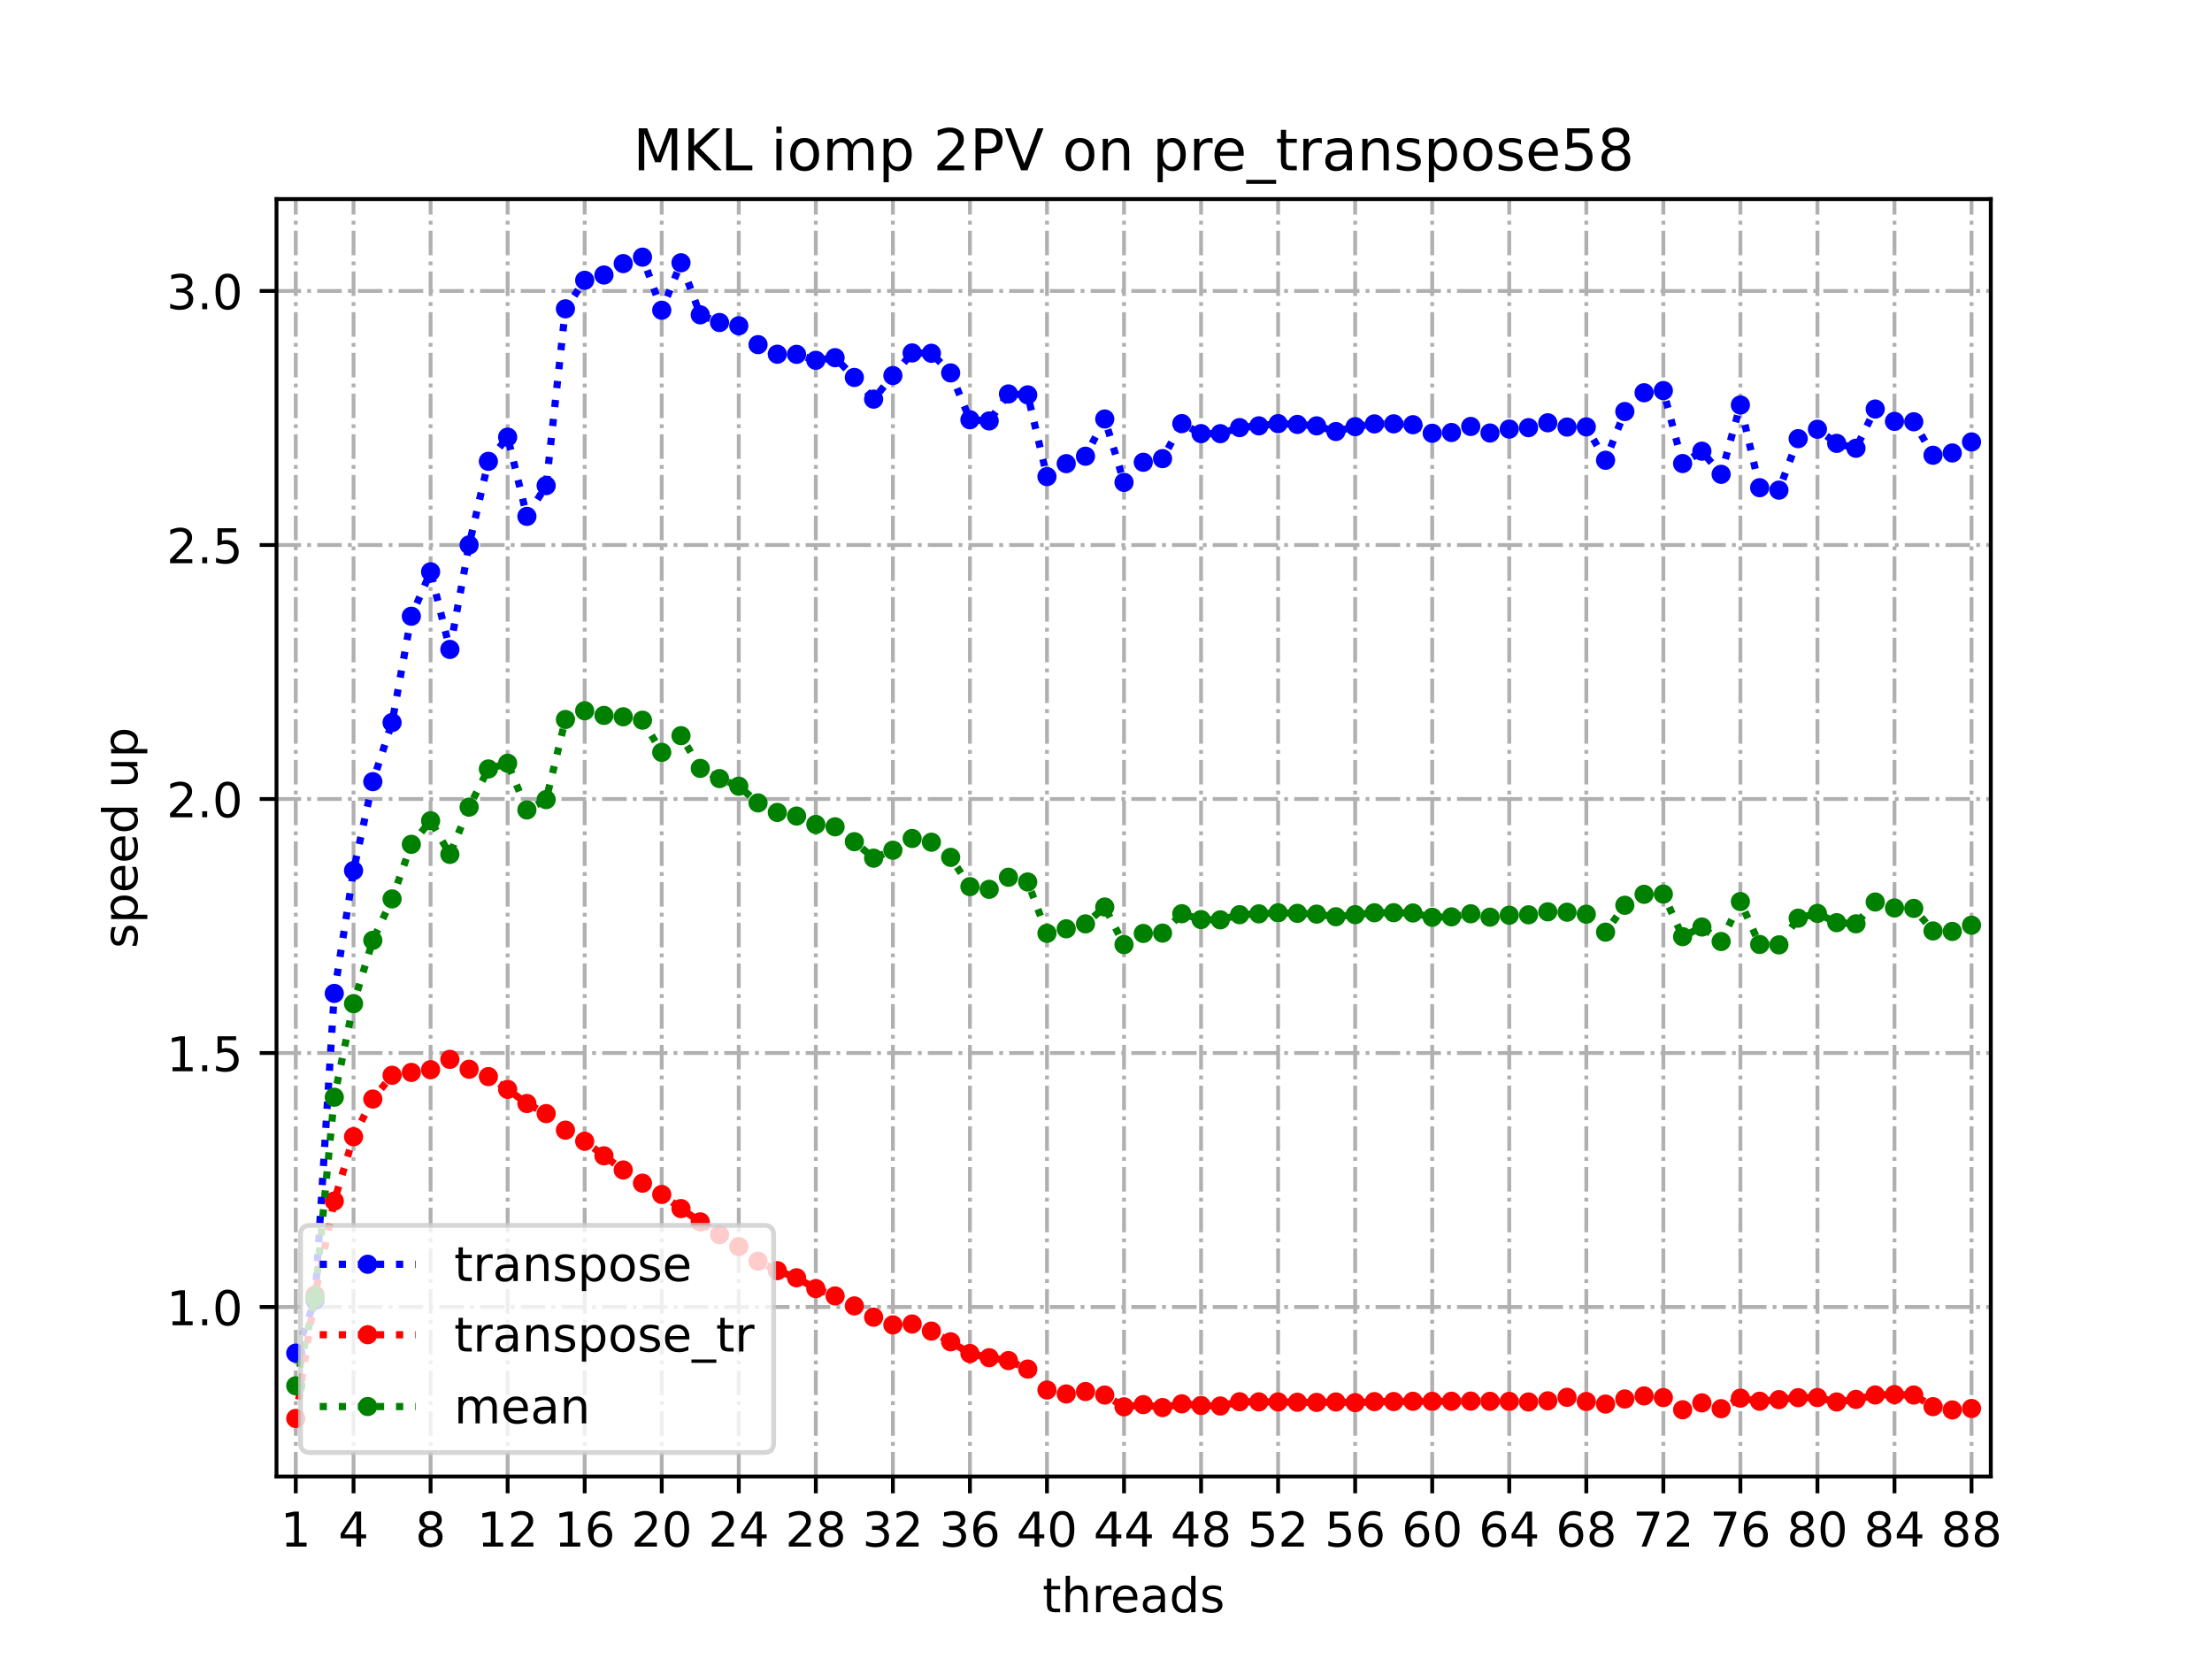 <?xml version="1.0" encoding="utf-8" standalone="no"?>
<!DOCTYPE svg PUBLIC "-//W3C//DTD SVG 1.1//EN"
  "http://www.w3.org/Graphics/SVG/1.1/DTD/svg11.dtd">
<!-- Created with matplotlib (https://matplotlib.org/) -->
<svg height="345.6pt" version="1.1" viewBox="0 0 460.8 345.6" width="460.8pt" xmlns="http://www.w3.org/2000/svg" xmlns:xlink="http://www.w3.org/1999/xlink">
 <defs>
  <style type="text/css">
*{stroke-linecap:butt;stroke-linejoin:round;}
  </style>
 </defs>
 <g id="figure_1">
  <g id="patch_1">
   <path d="M 0 345.6 
L 460.8 345.6 
L 460.8 0 
L 0 0 
z
" style="fill:#ffffff;"/>
  </g>
  <g id="axes_1">
   <g id="patch_2">
    <path d="M 57.6 307.584 
L 414.72 307.584 
L 414.72 41.472 
L 57.6 41.472 
z
" style="fill:#ffffff;"/>
   </g>
   <g id="matplotlib.axis_1">
    <g id="xtick_1">
     <g id="line2d_1">
      <path clip-path="url(#pb001770892)" d="M 61.613 307.584 
L 61.613 41.472 
" style="fill:none;stroke:#b0b0b0;stroke-dasharray:5.12,1.28,0.8,1.28;stroke-dashoffset:0;stroke-width:0.8;"/>
     </g>
     <g id="line2d_2">
      <defs>
       <path d="M 0 0 
L 0 3.5 
" id="m1806371713" style="stroke:#000000;stroke-width:0.8;"/>
      </defs>
      <g>
       <use style="stroke:#000000;stroke-width:0.8;" x="61.613" xlink:href="#m1806371713" y="307.584"/>
      </g>
     </g>
     <g id="text_1">
      <!-- 1 -->
      <defs>
       <path d="M 12.406 8.297 
L 28.516 8.297 
L 28.516 63.922 
L 10.984 60.406 
L 10.984 69.391 
L 28.422 72.906 
L 38.281 72.906 
L 38.281 8.297 
L 54.391 8.297 
L 54.391 0 
L 12.406 0 
z
" id="DejaVuSans-49"/>
      </defs>
      <g transform="translate(58.431 322.182)scale(0.1 -0.1)">
       <use xlink:href="#DejaVuSans-49"/>
      </g>
     </g>
    </g>
    <g id="xtick_2">
     <g id="line2d_3">
      <path clip-path="url(#pb001770892)" d="M 73.65 307.584 
L 73.65 41.472 
" style="fill:none;stroke:#b0b0b0;stroke-dasharray:5.12,1.28,0.8,1.28;stroke-dashoffset:0;stroke-width:0.8;"/>
     </g>
     <g id="line2d_4">
      <g>
       <use style="stroke:#000000;stroke-width:0.8;" x="73.65" xlink:href="#m1806371713" y="307.584"/>
      </g>
     </g>
     <g id="text_2">
      <!-- 4 -->
      <defs>
       <path d="M 37.797 64.312 
L 12.891 25.391 
L 37.797 25.391 
z
M 35.203 72.906 
L 47.609 72.906 
L 47.609 25.391 
L 58.016 25.391 
L 58.016 17.188 
L 47.609 17.188 
L 47.609 0 
L 37.797 0 
L 37.797 17.188 
L 4.891 17.188 
L 4.891 26.703 
z
" id="DejaVuSans-52"/>
      </defs>
      <g transform="translate(70.469 322.182)scale(0.1 -0.1)">
       <use xlink:href="#DejaVuSans-52"/>
      </g>
     </g>
    </g>
    <g id="xtick_3">
     <g id="line2d_5">
      <path clip-path="url(#pb001770892)" d="M 89.701 307.584 
L 89.701 41.472 
" style="fill:none;stroke:#b0b0b0;stroke-dasharray:5.12,1.28,0.8,1.28;stroke-dashoffset:0;stroke-width:0.8;"/>
     </g>
     <g id="line2d_6">
      <g>
       <use style="stroke:#000000;stroke-width:0.8;" x="89.701" xlink:href="#m1806371713" y="307.584"/>
      </g>
     </g>
     <g id="text_3">
      <!-- 8 -->
      <defs>
       <path d="M 31.781 34.625 
Q 24.75 34.625 20.719 30.859 
Q 16.703 27.094 16.703 20.516 
Q 16.703 13.922 20.719 10.156 
Q 24.75 6.391 31.781 6.391 
Q 38.812 6.391 42.859 10.172 
Q 46.922 13.969 46.922 20.516 
Q 46.922 27.094 42.891 30.859 
Q 38.875 34.625 31.781 34.625 
z
M 21.922 38.812 
Q 15.578 40.375 12.031 44.719 
Q 8.5 49.078 8.5 55.328 
Q 8.5 64.062 14.719 69.141 
Q 20.953 74.219 31.781 74.219 
Q 42.672 74.219 48.875 69.141 
Q 55.078 64.062 55.078 55.328 
Q 55.078 49.078 51.531 44.719 
Q 48 40.375 41.703 38.812 
Q 48.828 37.156 52.797 32.312 
Q 56.781 27.484 56.781 20.516 
Q 56.781 9.906 50.312 4.234 
Q 43.844 -1.422 31.781 -1.422 
Q 19.734 -1.422 13.25 4.234 
Q 6.781 9.906 6.781 20.516 
Q 6.781 27.484 10.781 32.312 
Q 14.797 37.156 21.922 38.812 
z
M 18.312 54.391 
Q 18.312 48.734 21.844 45.562 
Q 25.391 42.391 31.781 42.391 
Q 38.141 42.391 41.719 45.562 
Q 45.312 48.734 45.312 54.391 
Q 45.312 60.062 41.719 63.234 
Q 38.141 66.406 31.781 66.406 
Q 25.391 66.406 21.844 63.234 
Q 18.312 60.062 18.312 54.391 
z
" id="DejaVuSans-56"/>
      </defs>
      <g transform="translate(86.519 322.182)scale(0.1 -0.1)">
       <use xlink:href="#DejaVuSans-56"/>
      </g>
     </g>
    </g>
    <g id="xtick_4">
     <g id="line2d_7">
      <path clip-path="url(#pb001770892)" d="M 105.751 307.584 
L 105.751 41.472 
" style="fill:none;stroke:#b0b0b0;stroke-dasharray:5.12,1.28,0.8,1.28;stroke-dashoffset:0;stroke-width:0.8;"/>
     </g>
     <g id="line2d_8">
      <g>
       <use style="stroke:#000000;stroke-width:0.8;" x="105.751" xlink:href="#m1806371713" y="307.584"/>
      </g>
     </g>
     <g id="text_4">
      <!-- 12 -->
      <defs>
       <path d="M 19.188 8.297 
L 53.609 8.297 
L 53.609 0 
L 7.328 0 
L 7.328 8.297 
Q 12.938 14.109 22.625 23.891 
Q 32.328 33.688 34.812 36.531 
Q 39.547 41.844 41.422 45.531 
Q 43.312 49.219 43.312 52.781 
Q 43.312 58.594 39.234 62.25 
Q 35.156 65.922 28.609 65.922 
Q 23.969 65.922 18.812 64.312 
Q 13.672 62.703 7.812 59.422 
L 7.812 69.391 
Q 13.766 71.781 18.938 73 
Q 24.125 74.219 28.422 74.219 
Q 39.75 74.219 46.484 68.547 
Q 53.219 62.891 53.219 53.422 
Q 53.219 48.922 51.531 44.891 
Q 49.859 40.875 45.406 35.406 
Q 44.188 33.984 37.641 27.219 
Q 31.109 20.453 19.188 8.297 
z
" id="DejaVuSans-50"/>
      </defs>
      <g transform="translate(99.389 322.182)scale(0.1 -0.1)">
       <use xlink:href="#DejaVuSans-49"/>
       <use x="63.623" xlink:href="#DejaVuSans-50"/>
      </g>
     </g>
    </g>
    <g id="xtick_5">
     <g id="line2d_9">
      <path clip-path="url(#pb001770892)" d="M 121.801 307.584 
L 121.801 41.472 
" style="fill:none;stroke:#b0b0b0;stroke-dasharray:5.12,1.28,0.8,1.28;stroke-dashoffset:0;stroke-width:0.8;"/>
     </g>
     <g id="line2d_10">
      <g>
       <use style="stroke:#000000;stroke-width:0.8;" x="121.801" xlink:href="#m1806371713" y="307.584"/>
      </g>
     </g>
     <g id="text_5">
      <!-- 16 -->
      <defs>
       <path d="M 33.016 40.375 
Q 26.375 40.375 22.484 35.828 
Q 18.609 31.297 18.609 23.391 
Q 18.609 15.531 22.484 10.953 
Q 26.375 6.391 33.016 6.391 
Q 39.656 6.391 43.531 10.953 
Q 47.406 15.531 47.406 23.391 
Q 47.406 31.297 43.531 35.828 
Q 39.656 40.375 33.016 40.375 
z
M 52.594 71.297 
L 52.594 62.312 
Q 48.875 64.062 45.094 64.984 
Q 41.312 65.922 37.594 65.922 
Q 27.828 65.922 22.672 59.328 
Q 17.531 52.734 16.797 39.406 
Q 19.672 43.656 24.016 45.922 
Q 28.375 48.188 33.594 48.188 
Q 44.578 48.188 50.953 41.516 
Q 57.328 34.859 57.328 23.391 
Q 57.328 12.156 50.688 5.359 
Q 44.047 -1.422 33.016 -1.422 
Q 20.359 -1.422 13.672 8.266 
Q 6.984 17.969 6.984 36.375 
Q 6.984 53.656 15.188 63.938 
Q 23.391 74.219 37.203 74.219 
Q 40.922 74.219 44.703 73.484 
Q 48.484 72.75 52.594 71.297 
z
" id="DejaVuSans-54"/>
      </defs>
      <g transform="translate(115.439 322.182)scale(0.1 -0.1)">
       <use xlink:href="#DejaVuSans-49"/>
       <use x="63.623" xlink:href="#DejaVuSans-54"/>
      </g>
     </g>
    </g>
    <g id="xtick_6">
     <g id="line2d_11">
      <path clip-path="url(#pb001770892)" d="M 137.852 307.584 
L 137.852 41.472 
" style="fill:none;stroke:#b0b0b0;stroke-dasharray:5.12,1.28,0.8,1.28;stroke-dashoffset:0;stroke-width:0.8;"/>
     </g>
     <g id="line2d_12">
      <g>
       <use style="stroke:#000000;stroke-width:0.8;" x="137.852" xlink:href="#m1806371713" y="307.584"/>
      </g>
     </g>
     <g id="text_6">
      <!-- 20 -->
      <defs>
       <path d="M 31.781 66.406 
Q 24.172 66.406 20.328 58.906 
Q 16.5 51.422 16.5 36.375 
Q 16.5 21.391 20.328 13.891 
Q 24.172 6.391 31.781 6.391 
Q 39.453 6.391 43.281 13.891 
Q 47.125 21.391 47.125 36.375 
Q 47.125 51.422 43.281 58.906 
Q 39.453 66.406 31.781 66.406 
z
M 31.781 74.219 
Q 44.047 74.219 50.516 64.516 
Q 56.984 54.828 56.984 36.375 
Q 56.984 17.969 50.516 8.266 
Q 44.047 -1.422 31.781 -1.422 
Q 19.531 -1.422 13.062 8.266 
Q 6.594 17.969 6.594 36.375 
Q 6.594 54.828 13.062 64.516 
Q 19.531 74.219 31.781 74.219 
z
" id="DejaVuSans-48"/>
      </defs>
      <g transform="translate(131.489 322.182)scale(0.1 -0.1)">
       <use xlink:href="#DejaVuSans-50"/>
       <use x="63.623" xlink:href="#DejaVuSans-48"/>
      </g>
     </g>
    </g>
    <g id="xtick_7">
     <g id="line2d_13">
      <path clip-path="url(#pb001770892)" d="M 153.902 307.584 
L 153.902 41.472 
" style="fill:none;stroke:#b0b0b0;stroke-dasharray:5.12,1.28,0.8,1.28;stroke-dashoffset:0;stroke-width:0.8;"/>
     </g>
     <g id="line2d_14">
      <g>
       <use style="stroke:#000000;stroke-width:0.8;" x="153.902" xlink:href="#m1806371713" y="307.584"/>
      </g>
     </g>
     <g id="text_7">
      <!-- 24 -->
      <g transform="translate(147.54 322.182)scale(0.1 -0.1)">
       <use xlink:href="#DejaVuSans-50"/>
       <use x="63.623" xlink:href="#DejaVuSans-52"/>
      </g>
     </g>
    </g>
    <g id="xtick_8">
     <g id="line2d_15">
      <path clip-path="url(#pb001770892)" d="M 169.952 307.584 
L 169.952 41.472 
" style="fill:none;stroke:#b0b0b0;stroke-dasharray:5.12,1.28,0.8,1.28;stroke-dashoffset:0;stroke-width:0.8;"/>
     </g>
     <g id="line2d_16">
      <g>
       <use style="stroke:#000000;stroke-width:0.8;" x="169.952" xlink:href="#m1806371713" y="307.584"/>
      </g>
     </g>
     <g id="text_8">
      <!-- 28 -->
      <g transform="translate(163.59 322.182)scale(0.1 -0.1)">
       <use xlink:href="#DejaVuSans-50"/>
       <use x="63.623" xlink:href="#DejaVuSans-56"/>
      </g>
     </g>
    </g>
    <g id="xtick_9">
     <g id="line2d_17">
      <path clip-path="url(#pb001770892)" d="M 186.003 307.584 
L 186.003 41.472 
" style="fill:none;stroke:#b0b0b0;stroke-dasharray:5.12,1.28,0.8,1.28;stroke-dashoffset:0;stroke-width:0.8;"/>
     </g>
     <g id="line2d_18">
      <g>
       <use style="stroke:#000000;stroke-width:0.8;" x="186.003" xlink:href="#m1806371713" y="307.584"/>
      </g>
     </g>
     <g id="text_9">
      <!-- 32 -->
      <defs>
       <path d="M 40.578 39.312 
Q 47.656 37.797 51.625 33 
Q 55.609 28.219 55.609 21.188 
Q 55.609 10.406 48.188 4.484 
Q 40.766 -1.422 27.094 -1.422 
Q 22.516 -1.422 17.656 -0.516 
Q 12.797 0.391 7.625 2.203 
L 7.625 11.719 
Q 11.719 9.328 16.594 8.109 
Q 21.484 6.891 26.812 6.891 
Q 36.078 6.891 40.938 10.547 
Q 45.797 14.203 45.797 21.188 
Q 45.797 27.641 41.281 31.266 
Q 36.766 34.906 28.719 34.906 
L 20.219 34.906 
L 20.219 43.016 
L 29.109 43.016 
Q 36.375 43.016 40.234 45.922 
Q 44.094 48.828 44.094 54.297 
Q 44.094 59.906 40.109 62.906 
Q 36.141 65.922 28.719 65.922 
Q 24.656 65.922 20.016 65.031 
Q 15.375 64.156 9.812 62.312 
L 9.812 71.094 
Q 15.438 72.656 20.344 73.438 
Q 25.25 74.219 29.594 74.219 
Q 40.828 74.219 47.359 69.109 
Q 53.906 64.016 53.906 55.328 
Q 53.906 49.266 50.438 45.094 
Q 46.969 40.922 40.578 39.312 
z
" id="DejaVuSans-51"/>
      </defs>
      <g transform="translate(179.64 322.182)scale(0.1 -0.1)">
       <use xlink:href="#DejaVuSans-51"/>
       <use x="63.623" xlink:href="#DejaVuSans-50"/>
      </g>
     </g>
    </g>
    <g id="xtick_10">
     <g id="line2d_19">
      <path clip-path="url(#pb001770892)" d="M 202.053 307.584 
L 202.053 41.472 
" style="fill:none;stroke:#b0b0b0;stroke-dasharray:5.12,1.28,0.8,1.28;stroke-dashoffset:0;stroke-width:0.8;"/>
     </g>
     <g id="line2d_20">
      <g>
       <use style="stroke:#000000;stroke-width:0.8;" x="202.053" xlink:href="#m1806371713" y="307.584"/>
      </g>
     </g>
     <g id="text_10">
      <!-- 36 -->
      <g transform="translate(195.691 322.182)scale(0.1 -0.1)">
       <use xlink:href="#DejaVuSans-51"/>
       <use x="63.623" xlink:href="#DejaVuSans-54"/>
      </g>
     </g>
    </g>
    <g id="xtick_11">
     <g id="line2d_21">
      <path clip-path="url(#pb001770892)" d="M 218.103 307.584 
L 218.103 41.472 
" style="fill:none;stroke:#b0b0b0;stroke-dasharray:5.12,1.28,0.8,1.28;stroke-dashoffset:0;stroke-width:0.8;"/>
     </g>
     <g id="line2d_22">
      <g>
       <use style="stroke:#000000;stroke-width:0.8;" x="218.103" xlink:href="#m1806371713" y="307.584"/>
      </g>
     </g>
     <g id="text_11">
      <!-- 40 -->
      <g transform="translate(211.741 322.182)scale(0.1 -0.1)">
       <use xlink:href="#DejaVuSans-52"/>
       <use x="63.623" xlink:href="#DejaVuSans-48"/>
      </g>
     </g>
    </g>
    <g id="xtick_12">
     <g id="line2d_23">
      <path clip-path="url(#pb001770892)" d="M 234.154 307.584 
L 234.154 41.472 
" style="fill:none;stroke:#b0b0b0;stroke-dasharray:5.12,1.28,0.8,1.28;stroke-dashoffset:0;stroke-width:0.8;"/>
     </g>
     <g id="line2d_24">
      <g>
       <use style="stroke:#000000;stroke-width:0.8;" x="234.154" xlink:href="#m1806371713" y="307.584"/>
      </g>
     </g>
     <g id="text_12">
      <!-- 44 -->
      <g transform="translate(227.791 322.182)scale(0.1 -0.1)">
       <use xlink:href="#DejaVuSans-52"/>
       <use x="63.623" xlink:href="#DejaVuSans-52"/>
      </g>
     </g>
    </g>
    <g id="xtick_13">
     <g id="line2d_25">
      <path clip-path="url(#pb001770892)" d="M 250.204 307.584 
L 250.204 41.472 
" style="fill:none;stroke:#b0b0b0;stroke-dasharray:5.12,1.28,0.8,1.28;stroke-dashoffset:0;stroke-width:0.8;"/>
     </g>
     <g id="line2d_26">
      <g>
       <use style="stroke:#000000;stroke-width:0.8;" x="250.204" xlink:href="#m1806371713" y="307.584"/>
      </g>
     </g>
     <g id="text_13">
      <!-- 48 -->
      <g transform="translate(243.842 322.182)scale(0.1 -0.1)">
       <use xlink:href="#DejaVuSans-52"/>
       <use x="63.623" xlink:href="#DejaVuSans-56"/>
      </g>
     </g>
    </g>
    <g id="xtick_14">
     <g id="line2d_27">
      <path clip-path="url(#pb001770892)" d="M 266.254 307.584 
L 266.254 41.472 
" style="fill:none;stroke:#b0b0b0;stroke-dasharray:5.12,1.28,0.8,1.28;stroke-dashoffset:0;stroke-width:0.8;"/>
     </g>
     <g id="line2d_28">
      <g>
       <use style="stroke:#000000;stroke-width:0.8;" x="266.254" xlink:href="#m1806371713" y="307.584"/>
      </g>
     </g>
     <g id="text_14">
      <!-- 52 -->
      <defs>
       <path d="M 10.797 72.906 
L 49.516 72.906 
L 49.516 64.594 
L 19.828 64.594 
L 19.828 46.734 
Q 21.969 47.469 24.109 47.828 
Q 26.266 48.188 28.422 48.188 
Q 40.625 48.188 47.75 41.5 
Q 54.891 34.812 54.891 23.391 
Q 54.891 11.625 47.562 5.094 
Q 40.234 -1.422 26.906 -1.422 
Q 22.312 -1.422 17.547 -0.641 
Q 12.797 0.141 7.719 1.703 
L 7.719 11.625 
Q 12.109 9.234 16.797 8.062 
Q 21.484 6.891 26.703 6.891 
Q 35.156 6.891 40.078 11.328 
Q 45.016 15.766 45.016 23.391 
Q 45.016 31 40.078 35.438 
Q 35.156 39.891 26.703 39.891 
Q 22.75 39.891 18.812 39.016 
Q 14.891 38.141 10.797 36.281 
z
" id="DejaVuSans-53"/>
      </defs>
      <g transform="translate(259.892 322.182)scale(0.1 -0.1)">
       <use xlink:href="#DejaVuSans-53"/>
       <use x="63.623" xlink:href="#DejaVuSans-50"/>
      </g>
     </g>
    </g>
    <g id="xtick_15">
     <g id="line2d_29">
      <path clip-path="url(#pb001770892)" d="M 282.305 307.584 
L 282.305 41.472 
" style="fill:none;stroke:#b0b0b0;stroke-dasharray:5.12,1.28,0.8,1.28;stroke-dashoffset:0;stroke-width:0.8;"/>
     </g>
     <g id="line2d_30">
      <g>
       <use style="stroke:#000000;stroke-width:0.8;" x="282.305" xlink:href="#m1806371713" y="307.584"/>
      </g>
     </g>
     <g id="text_15">
      <!-- 56 -->
      <g transform="translate(275.942 322.182)scale(0.1 -0.1)">
       <use xlink:href="#DejaVuSans-53"/>
       <use x="63.623" xlink:href="#DejaVuSans-54"/>
      </g>
     </g>
    </g>
    <g id="xtick_16">
     <g id="line2d_31">
      <path clip-path="url(#pb001770892)" d="M 298.355 307.584 
L 298.355 41.472 
" style="fill:none;stroke:#b0b0b0;stroke-dasharray:5.12,1.28,0.8,1.28;stroke-dashoffset:0;stroke-width:0.8;"/>
     </g>
     <g id="line2d_32">
      <g>
       <use style="stroke:#000000;stroke-width:0.8;" x="298.355" xlink:href="#m1806371713" y="307.584"/>
      </g>
     </g>
     <g id="text_16">
      <!-- 60 -->
      <g transform="translate(291.993 322.182)scale(0.1 -0.1)">
       <use xlink:href="#DejaVuSans-54"/>
       <use x="63.623" xlink:href="#DejaVuSans-48"/>
      </g>
     </g>
    </g>
    <g id="xtick_17">
     <g id="line2d_33">
      <path clip-path="url(#pb001770892)" d="M 314.405 307.584 
L 314.405 41.472 
" style="fill:none;stroke:#b0b0b0;stroke-dasharray:5.12,1.28,0.8,1.28;stroke-dashoffset:0;stroke-width:0.8;"/>
     </g>
     <g id="line2d_34">
      <g>
       <use style="stroke:#000000;stroke-width:0.8;" x="314.405" xlink:href="#m1806371713" y="307.584"/>
      </g>
     </g>
     <g id="text_17">
      <!-- 64 -->
      <g transform="translate(308.043 322.182)scale(0.1 -0.1)">
       <use xlink:href="#DejaVuSans-54"/>
       <use x="63.623" xlink:href="#DejaVuSans-52"/>
      </g>
     </g>
    </g>
    <g id="xtick_18">
     <g id="line2d_35">
      <path clip-path="url(#pb001770892)" d="M 330.456 307.584 
L 330.456 41.472 
" style="fill:none;stroke:#b0b0b0;stroke-dasharray:5.12,1.28,0.8,1.28;stroke-dashoffset:0;stroke-width:0.8;"/>
     </g>
     <g id="line2d_36">
      <g>
       <use style="stroke:#000000;stroke-width:0.8;" x="330.456" xlink:href="#m1806371713" y="307.584"/>
      </g>
     </g>
     <g id="text_18">
      <!-- 68 -->
      <g transform="translate(324.093 322.182)scale(0.1 -0.1)">
       <use xlink:href="#DejaVuSans-54"/>
       <use x="63.623" xlink:href="#DejaVuSans-56"/>
      </g>
     </g>
    </g>
    <g id="xtick_19">
     <g id="line2d_37">
      <path clip-path="url(#pb001770892)" d="M 346.506 307.584 
L 346.506 41.472 
" style="fill:none;stroke:#b0b0b0;stroke-dasharray:5.12,1.28,0.8,1.28;stroke-dashoffset:0;stroke-width:0.8;"/>
     </g>
     <g id="line2d_38">
      <g>
       <use style="stroke:#000000;stroke-width:0.8;" x="346.506" xlink:href="#m1806371713" y="307.584"/>
      </g>
     </g>
     <g id="text_19">
      <!-- 72 -->
      <defs>
       <path d="M 8.203 72.906 
L 55.078 72.906 
L 55.078 68.703 
L 28.609 0 
L 18.312 0 
L 43.219 64.594 
L 8.203 64.594 
z
" id="DejaVuSans-55"/>
      </defs>
      <g transform="translate(340.144 322.182)scale(0.1 -0.1)">
       <use xlink:href="#DejaVuSans-55"/>
       <use x="63.623" xlink:href="#DejaVuSans-50"/>
      </g>
     </g>
    </g>
    <g id="xtick_20">
     <g id="line2d_39">
      <path clip-path="url(#pb001770892)" d="M 362.556 307.584 
L 362.556 41.472 
" style="fill:none;stroke:#b0b0b0;stroke-dasharray:5.12,1.28,0.8,1.28;stroke-dashoffset:0;stroke-width:0.8;"/>
     </g>
     <g id="line2d_40">
      <g>
       <use style="stroke:#000000;stroke-width:0.8;" x="362.556" xlink:href="#m1806371713" y="307.584"/>
      </g>
     </g>
     <g id="text_20">
      <!-- 76 -->
      <g transform="translate(356.194 322.182)scale(0.1 -0.1)">
       <use xlink:href="#DejaVuSans-55"/>
       <use x="63.623" xlink:href="#DejaVuSans-54"/>
      </g>
     </g>
    </g>
    <g id="xtick_21">
     <g id="line2d_41">
      <path clip-path="url(#pb001770892)" d="M 378.607 307.584 
L 378.607 41.472 
" style="fill:none;stroke:#b0b0b0;stroke-dasharray:5.12,1.28,0.8,1.28;stroke-dashoffset:0;stroke-width:0.8;"/>
     </g>
     <g id="line2d_42">
      <g>
       <use style="stroke:#000000;stroke-width:0.8;" x="378.607" xlink:href="#m1806371713" y="307.584"/>
      </g>
     </g>
     <g id="text_21">
      <!-- 80 -->
      <g transform="translate(372.244 322.182)scale(0.1 -0.1)">
       <use xlink:href="#DejaVuSans-56"/>
       <use x="63.623" xlink:href="#DejaVuSans-48"/>
      </g>
     </g>
    </g>
    <g id="xtick_22">
     <g id="line2d_43">
      <path clip-path="url(#pb001770892)" d="M 394.657 307.584 
L 394.657 41.472 
" style="fill:none;stroke:#b0b0b0;stroke-dasharray:5.12,1.28,0.8,1.28;stroke-dashoffset:0;stroke-width:0.8;"/>
     </g>
     <g id="line2d_44">
      <g>
       <use style="stroke:#000000;stroke-width:0.8;" x="394.657" xlink:href="#m1806371713" y="307.584"/>
      </g>
     </g>
     <g id="text_22">
      <!-- 84 -->
      <g transform="translate(388.295 322.182)scale(0.1 -0.1)">
       <use xlink:href="#DejaVuSans-56"/>
       <use x="63.623" xlink:href="#DejaVuSans-52"/>
      </g>
     </g>
    </g>
    <g id="xtick_23">
     <g id="line2d_45">
      <path clip-path="url(#pb001770892)" d="M 410.707 307.584 
L 410.707 41.472 
" style="fill:none;stroke:#b0b0b0;stroke-dasharray:5.12,1.28,0.8,1.28;stroke-dashoffset:0;stroke-width:0.8;"/>
     </g>
     <g id="line2d_46">
      <g>
       <use style="stroke:#000000;stroke-width:0.8;" x="410.707" xlink:href="#m1806371713" y="307.584"/>
      </g>
     </g>
     <g id="text_23">
      <!-- 88 -->
      <g transform="translate(404.345 322.182)scale(0.1 -0.1)">
       <use xlink:href="#DejaVuSans-56"/>
       <use x="63.623" xlink:href="#DejaVuSans-56"/>
      </g>
     </g>
    </g>
    <g id="text_24">
     <!-- threads -->
     <defs>
      <path d="M 18.312 70.219 
L 18.312 54.688 
L 36.812 54.688 
L 36.812 47.703 
L 18.312 47.703 
L 18.312 18.016 
Q 18.312 11.328 20.141 9.422 
Q 21.969 7.516 27.594 7.516 
L 36.812 7.516 
L 36.812 0 
L 27.594 0 
Q 17.188 0 13.234 3.875 
Q 9.281 7.766 9.281 18.016 
L 9.281 47.703 
L 2.688 47.703 
L 2.688 54.688 
L 9.281 54.688 
L 9.281 70.219 
z
" id="DejaVuSans-116"/>
      <path d="M 54.891 33.016 
L 54.891 0 
L 45.906 0 
L 45.906 32.719 
Q 45.906 40.484 42.875 44.328 
Q 39.844 48.188 33.797 48.188 
Q 26.516 48.188 22.312 43.547 
Q 18.109 38.922 18.109 30.906 
L 18.109 0 
L 9.078 0 
L 9.078 75.984 
L 18.109 75.984 
L 18.109 46.188 
Q 21.344 51.125 25.703 53.562 
Q 30.078 56 35.797 56 
Q 45.219 56 50.047 50.172 
Q 54.891 44.344 54.891 33.016 
z
" id="DejaVuSans-104"/>
      <path d="M 41.109 46.297 
Q 39.594 47.172 37.812 47.578 
Q 36.031 48 33.891 48 
Q 26.266 48 22.188 43.047 
Q 18.109 38.094 18.109 28.812 
L 18.109 0 
L 9.078 0 
L 9.078 54.688 
L 18.109 54.688 
L 18.109 46.188 
Q 20.953 51.172 25.484 53.578 
Q 30.031 56 36.531 56 
Q 37.453 56 38.578 55.875 
Q 39.703 55.766 41.062 55.516 
z
" id="DejaVuSans-114"/>
      <path d="M 56.203 29.594 
L 56.203 25.203 
L 14.891 25.203 
Q 15.484 15.922 20.484 11.062 
Q 25.484 6.203 34.422 6.203 
Q 39.594 6.203 44.453 7.469 
Q 49.312 8.734 54.109 11.281 
L 54.109 2.781 
Q 49.266 0.734 44.188 -0.344 
Q 39.109 -1.422 33.891 -1.422 
Q 20.797 -1.422 13.156 6.188 
Q 5.516 13.812 5.516 26.812 
Q 5.516 40.234 12.766 48.109 
Q 20.016 56 32.328 56 
Q 43.359 56 49.781 48.891 
Q 56.203 41.797 56.203 29.594 
z
M 47.219 32.234 
Q 47.125 39.594 43.094 43.984 
Q 39.062 48.391 32.422 48.391 
Q 24.906 48.391 20.391 44.141 
Q 15.875 39.891 15.188 32.172 
z
" id="DejaVuSans-101"/>
      <path d="M 34.281 27.484 
Q 23.391 27.484 19.188 25 
Q 14.984 22.516 14.984 16.5 
Q 14.984 11.719 18.141 8.906 
Q 21.297 6.109 26.703 6.109 
Q 34.188 6.109 38.703 11.406 
Q 43.219 16.703 43.219 25.484 
L 43.219 27.484 
z
M 52.203 31.203 
L 52.203 0 
L 43.219 0 
L 43.219 8.297 
Q 40.141 3.328 35.547 0.953 
Q 30.953 -1.422 24.312 -1.422 
Q 15.922 -1.422 10.953 3.297 
Q 6 8.016 6 15.922 
Q 6 25.141 12.172 29.828 
Q 18.359 34.516 30.609 34.516 
L 43.219 34.516 
L 43.219 35.406 
Q 43.219 41.609 39.141 45 
Q 35.062 48.391 27.688 48.391 
Q 23 48.391 18.547 47.266 
Q 14.109 46.141 10.016 43.891 
L 10.016 52.203 
Q 14.938 54.109 19.578 55.047 
Q 24.219 56 28.609 56 
Q 40.484 56 46.344 49.844 
Q 52.203 43.703 52.203 31.203 
z
" id="DejaVuSans-97"/>
      <path d="M 45.406 46.391 
L 45.406 75.984 
L 54.391 75.984 
L 54.391 0 
L 45.406 0 
L 45.406 8.203 
Q 42.578 3.328 38.25 0.953 
Q 33.938 -1.422 27.875 -1.422 
Q 17.969 -1.422 11.734 6.484 
Q 5.516 14.406 5.516 27.297 
Q 5.516 40.188 11.734 48.094 
Q 17.969 56 27.875 56 
Q 33.938 56 38.25 53.625 
Q 42.578 51.266 45.406 46.391 
z
M 14.797 27.297 
Q 14.797 17.391 18.875 11.75 
Q 22.953 6.109 30.078 6.109 
Q 37.203 6.109 41.297 11.75 
Q 45.406 17.391 45.406 27.297 
Q 45.406 37.203 41.297 42.844 
Q 37.203 48.484 30.078 48.484 
Q 22.953 48.484 18.875 42.844 
Q 14.797 37.203 14.797 27.297 
z
" id="DejaVuSans-100"/>
      <path d="M 44.281 53.078 
L 44.281 44.578 
Q 40.484 46.531 36.375 47.5 
Q 32.281 48.484 27.875 48.484 
Q 21.188 48.484 17.844 46.438 
Q 14.5 44.391 14.5 40.281 
Q 14.5 37.156 16.891 35.375 
Q 19.281 33.594 26.516 31.984 
L 29.594 31.297 
Q 39.156 29.25 43.188 25.516 
Q 47.219 21.781 47.219 15.094 
Q 47.219 7.469 41.188 3.016 
Q 35.156 -1.422 24.609 -1.422 
Q 20.219 -1.422 15.453 -0.562 
Q 10.688 0.297 5.422 2 
L 5.422 11.281 
Q 10.406 8.688 15.234 7.391 
Q 20.062 6.109 24.812 6.109 
Q 31.156 6.109 34.562 8.281 
Q 37.984 10.453 37.984 14.406 
Q 37.984 18.062 35.516 20.016 
Q 33.062 21.969 24.703 23.781 
L 21.578 24.516 
Q 13.234 26.266 9.516 29.906 
Q 5.812 33.547 5.812 39.891 
Q 5.812 47.609 11.281 51.797 
Q 16.75 56 26.812 56 
Q 31.781 56 36.172 55.266 
Q 40.578 54.547 44.281 53.078 
z
" id="DejaVuSans-115"/>
     </defs>
     <g transform="translate(217.169 335.861)scale(0.1 -0.1)">
      <use xlink:href="#DejaVuSans-116"/>
      <use x="39.209" xlink:href="#DejaVuSans-104"/>
      <use x="102.588" xlink:href="#DejaVuSans-114"/>
      <use x="141.451" xlink:href="#DejaVuSans-101"/>
      <use x="202.975" xlink:href="#DejaVuSans-97"/>
      <use x="264.254" xlink:href="#DejaVuSans-100"/>
      <use x="327.73" xlink:href="#DejaVuSans-115"/>
     </g>
    </g>
   </g>
   <g id="matplotlib.axis_2">
    <g id="ytick_1">
     <g id="line2d_47">
      <path clip-path="url(#pb001770892)" d="M 57.6 272.277 
L 414.72 272.277 
" style="fill:none;stroke:#b0b0b0;stroke-dasharray:5.12,1.28,0.8,1.28;stroke-dashoffset:0;stroke-width:0.8;"/>
     </g>
     <g id="line2d_48">
      <defs>
       <path d="M 0 0 
L -3.5 0 
" id="mfa2260e0f8" style="stroke:#000000;stroke-width:0.8;"/>
      </defs>
      <g>
       <use style="stroke:#000000;stroke-width:0.8;" x="57.6" xlink:href="#mfa2260e0f8" y="272.277"/>
      </g>
     </g>
     <g id="text_25">
      <!-- 1.0 -->
      <defs>
       <path d="M 10.688 12.406 
L 21 12.406 
L 21 0 
L 10.688 0 
z
" id="DejaVuSans-46"/>
      </defs>
      <g transform="translate(34.697 276.076)scale(0.1 -0.1)">
       <use xlink:href="#DejaVuSans-49"/>
       <use x="63.623" xlink:href="#DejaVuSans-46"/>
       <use x="95.41" xlink:href="#DejaVuSans-48"/>
      </g>
     </g>
    </g>
    <g id="ytick_2">
     <g id="line2d_49">
      <path clip-path="url(#pb001770892)" d="M 57.6 219.362 
L 414.72 219.362 
" style="fill:none;stroke:#b0b0b0;stroke-dasharray:5.12,1.28,0.8,1.28;stroke-dashoffset:0;stroke-width:0.8;"/>
     </g>
     <g id="line2d_50">
      <g>
       <use style="stroke:#000000;stroke-width:0.8;" x="57.6" xlink:href="#mfa2260e0f8" y="219.362"/>
      </g>
     </g>
     <g id="text_26">
      <!-- 1.5 -->
      <g transform="translate(34.697 223.161)scale(0.1 -0.1)">
       <use xlink:href="#DejaVuSans-49"/>
       <use x="63.623" xlink:href="#DejaVuSans-46"/>
       <use x="95.41" xlink:href="#DejaVuSans-53"/>
      </g>
     </g>
    </g>
    <g id="ytick_3">
     <g id="line2d_51">
      <path clip-path="url(#pb001770892)" d="M 57.6 166.446 
L 414.72 166.446 
" style="fill:none;stroke:#b0b0b0;stroke-dasharray:5.12,1.28,0.8,1.28;stroke-dashoffset:0;stroke-width:0.8;"/>
     </g>
     <g id="line2d_52">
      <g>
       <use style="stroke:#000000;stroke-width:0.8;" x="57.6" xlink:href="#mfa2260e0f8" y="166.446"/>
      </g>
     </g>
     <g id="text_27">
      <!-- 2.0 -->
      <g transform="translate(34.697 170.245)scale(0.1 -0.1)">
       <use xlink:href="#DejaVuSans-50"/>
       <use x="63.623" xlink:href="#DejaVuSans-46"/>
       <use x="95.41" xlink:href="#DejaVuSans-48"/>
      </g>
     </g>
    </g>
    <g id="ytick_4">
     <g id="line2d_53">
      <path clip-path="url(#pb001770892)" d="M 57.6 113.53 
L 414.72 113.53 
" style="fill:none;stroke:#b0b0b0;stroke-dasharray:5.12,1.28,0.8,1.28;stroke-dashoffset:0;stroke-width:0.8;"/>
     </g>
     <g id="line2d_54">
      <g>
       <use style="stroke:#000000;stroke-width:0.8;" x="57.6" xlink:href="#mfa2260e0f8" y="113.53"/>
      </g>
     </g>
     <g id="text_28">
      <!-- 2.5 -->
      <g transform="translate(34.697 117.33)scale(0.1 -0.1)">
       <use xlink:href="#DejaVuSans-50"/>
       <use x="63.623" xlink:href="#DejaVuSans-46"/>
       <use x="95.41" xlink:href="#DejaVuSans-53"/>
      </g>
     </g>
    </g>
    <g id="ytick_5">
     <g id="line2d_55">
      <path clip-path="url(#pb001770892)" d="M 57.6 60.615 
L 414.72 60.615 
" style="fill:none;stroke:#b0b0b0;stroke-dasharray:5.12,1.28,0.8,1.28;stroke-dashoffset:0;stroke-width:0.8;"/>
     </g>
     <g id="line2d_56">
      <g>
       <use style="stroke:#000000;stroke-width:0.8;" x="57.6" xlink:href="#mfa2260e0f8" y="60.615"/>
      </g>
     </g>
     <g id="text_29">
      <!-- 3.0 -->
      <g transform="translate(34.697 64.414)scale(0.1 -0.1)">
       <use xlink:href="#DejaVuSans-51"/>
       <use x="63.623" xlink:href="#DejaVuSans-46"/>
       <use x="95.41" xlink:href="#DejaVuSans-48"/>
      </g>
     </g>
    </g>
    <g id="text_30">
     <!-- speed up -->
     <defs>
      <path d="M 18.109 8.203 
L 18.109 -20.797 
L 9.078 -20.797 
L 9.078 54.688 
L 18.109 54.688 
L 18.109 46.391 
Q 20.953 51.266 25.266 53.625 
Q 29.594 56 35.594 56 
Q 45.562 56 51.781 48.094 
Q 58.016 40.188 58.016 27.297 
Q 58.016 14.406 51.781 6.484 
Q 45.562 -1.422 35.594 -1.422 
Q 29.594 -1.422 25.266 0.953 
Q 20.953 3.328 18.109 8.203 
z
M 48.688 27.297 
Q 48.688 37.203 44.609 42.844 
Q 40.531 48.484 33.406 48.484 
Q 26.266 48.484 22.188 42.844 
Q 18.109 37.203 18.109 27.297 
Q 18.109 17.391 22.188 11.75 
Q 26.266 6.109 33.406 6.109 
Q 40.531 6.109 44.609 11.75 
Q 48.688 17.391 48.688 27.297 
z
" id="DejaVuSans-112"/>
      <path id="DejaVuSans-32"/>
      <path d="M 8.5 21.578 
L 8.5 54.688 
L 17.484 54.688 
L 17.484 21.922 
Q 17.484 14.156 20.5 10.266 
Q 23.531 6.391 29.594 6.391 
Q 36.859 6.391 41.078 11.031 
Q 45.312 15.672 45.312 23.688 
L 45.312 54.688 
L 54.297 54.688 
L 54.297 0 
L 45.312 0 
L 45.312 8.406 
Q 42.047 3.422 37.719 1 
Q 33.406 -1.422 27.688 -1.422 
Q 18.266 -1.422 13.375 4.438 
Q 8.5 10.297 8.5 21.578 
z
M 31.109 56 
z
" id="DejaVuSans-117"/>
     </defs>
     <g transform="translate(28.617 197.566)rotate(-90)scale(0.1 -0.1)">
      <use xlink:href="#DejaVuSans-115"/>
      <use x="52.1" xlink:href="#DejaVuSans-112"/>
      <use x="115.576" xlink:href="#DejaVuSans-101"/>
      <use x="177.1" xlink:href="#DejaVuSans-101"/>
      <use x="238.623" xlink:href="#DejaVuSans-100"/>
      <use x="302.1" xlink:href="#DejaVuSans-32"/>
      <use x="333.887" xlink:href="#DejaVuSans-117"/>
      <use x="397.266" xlink:href="#DejaVuSans-112"/>
     </g>
    </g>
   </g>
   <g id="line2d_57">
    <path clip-path="url(#pb001770892)" d="M 61.613 281.889 
L 65.625 270.877 
L 69.638 206.945 
L 73.65 181.361 
L 77.663 162.831 
L 81.676 150.522 
L 85.688 128.375 
L 89.701 119.115 
L 93.713 135.288 
L 97.726 113.522 
L 101.738 96.104 
L 105.751 91.06 
L 109.764 107.568 
L 113.776 101.163 
L 117.789 64.33 
L 121.801 58.39 
L 125.814 57.291 
L 129.827 54.911 
L 133.839 53.568 
L 137.852 64.625 
L 141.864 54.739 
L 145.877 65.586 
L 149.889 67.179 
L 153.902 67.868 
L 157.915 71.793 
L 161.927 73.79 
L 165.94 73.815 
L 169.952 75.055 
L 173.965 74.511 
L 177.978 78.629 
L 181.99 83.146 
L 186.003 78.234 
L 190.015 73.523 
L 194.028 73.591 
L 198.04 77.684 
L 202.053 87.442 
L 206.066 87.686 
L 210.078 82.067 
L 214.091 82.259 
L 218.103 99.284 
L 222.116 96.587 
L 226.129 95.039 
L 230.141 87.288 
L 234.154 100.49 
L 238.166 96.299 
L 242.179 95.542 
L 246.191 88.24 
L 250.204 90.338 
L 254.217 90.341 
L 258.229 89.081 
L 262.242 88.709 
L 266.254 88.254 
L 270.267 88.415 
L 274.28 88.715 
L 278.292 89.894 
L 282.305 88.882 
L 286.317 88.307 
L 290.33 88.295 
L 294.342 88.476 
L 298.355 90.257 
L 302.368 90.097 
L 306.38 88.84 
L 310.393 90.204 
L 314.405 89.382 
L 318.418 89.089 
L 322.431 88.076 
L 326.443 88.963 
L 330.456 88.928 
L 334.468 95.88 
L 338.481 85.73 
L 342.493 81.82 
L 346.506 81.367 
L 350.519 96.564 
L 354.531 93.988 
L 358.544 98.807 
L 362.556 84.366 
L 366.569 101.594 
L 370.582 102.104 
L 374.594 91.379 
L 378.607 89.418 
L 382.619 92.36 
L 386.632 93.38 
L 390.644 85.211 
L 394.657 87.78 
L 398.67 87.865 
L 402.682 94.838 
L 406.695 94.359 
L 410.707 92.063 
" style="fill:none;stroke:#0000ff;stroke-dasharray:1.5,2.475;stroke-dashoffset:0;stroke-width:1.5;"/>
    <defs>
     <path d="M 0 1.5 
C 0.398 1.5 0.779 1.342 1.061 1.061 
C 1.342 0.779 1.5 0.398 1.5 0 
C 1.5 -0.398 1.342 -0.779 1.061 -1.061 
C 0.779 -1.342 0.398 -1.5 0 -1.5 
C -0.398 -1.5 -0.779 -1.342 -1.061 -1.061 
C -1.342 -0.779 -1.5 -0.398 -1.5 0 
C -1.5 0.398 -1.342 0.779 -1.061 1.061 
C -0.779 1.342 -0.398 1.5 0 1.5 
z
" id="me2ae4d21fb" style="stroke:#0000ff;"/>
    </defs>
    <g clip-path="url(#pb001770892)">
     <use style="fill:#0000ff;stroke:#0000ff;" x="61.613" xlink:href="#me2ae4d21fb" y="281.889"/>
     <use style="fill:#0000ff;stroke:#0000ff;" x="65.625" xlink:href="#me2ae4d21fb" y="270.877"/>
     <use style="fill:#0000ff;stroke:#0000ff;" x="69.638" xlink:href="#me2ae4d21fb" y="206.945"/>
     <use style="fill:#0000ff;stroke:#0000ff;" x="73.65" xlink:href="#me2ae4d21fb" y="181.361"/>
     <use style="fill:#0000ff;stroke:#0000ff;" x="77.663" xlink:href="#me2ae4d21fb" y="162.831"/>
     <use style="fill:#0000ff;stroke:#0000ff;" x="81.676" xlink:href="#me2ae4d21fb" y="150.522"/>
     <use style="fill:#0000ff;stroke:#0000ff;" x="85.688" xlink:href="#me2ae4d21fb" y="128.375"/>
     <use style="fill:#0000ff;stroke:#0000ff;" x="89.701" xlink:href="#me2ae4d21fb" y="119.115"/>
     <use style="fill:#0000ff;stroke:#0000ff;" x="93.713" xlink:href="#me2ae4d21fb" y="135.288"/>
     <use style="fill:#0000ff;stroke:#0000ff;" x="97.726" xlink:href="#me2ae4d21fb" y="113.522"/>
     <use style="fill:#0000ff;stroke:#0000ff;" x="101.738" xlink:href="#me2ae4d21fb" y="96.104"/>
     <use style="fill:#0000ff;stroke:#0000ff;" x="105.751" xlink:href="#me2ae4d21fb" y="91.06"/>
     <use style="fill:#0000ff;stroke:#0000ff;" x="109.764" xlink:href="#me2ae4d21fb" y="107.568"/>
     <use style="fill:#0000ff;stroke:#0000ff;" x="113.776" xlink:href="#me2ae4d21fb" y="101.163"/>
     <use style="fill:#0000ff;stroke:#0000ff;" x="117.789" xlink:href="#me2ae4d21fb" y="64.33"/>
     <use style="fill:#0000ff;stroke:#0000ff;" x="121.801" xlink:href="#me2ae4d21fb" y="58.39"/>
     <use style="fill:#0000ff;stroke:#0000ff;" x="125.814" xlink:href="#me2ae4d21fb" y="57.291"/>
     <use style="fill:#0000ff;stroke:#0000ff;" x="129.827" xlink:href="#me2ae4d21fb" y="54.911"/>
     <use style="fill:#0000ff;stroke:#0000ff;" x="133.839" xlink:href="#me2ae4d21fb" y="53.568"/>
     <use style="fill:#0000ff;stroke:#0000ff;" x="137.852" xlink:href="#me2ae4d21fb" y="64.625"/>
     <use style="fill:#0000ff;stroke:#0000ff;" x="141.864" xlink:href="#me2ae4d21fb" y="54.739"/>
     <use style="fill:#0000ff;stroke:#0000ff;" x="145.877" xlink:href="#me2ae4d21fb" y="65.586"/>
     <use style="fill:#0000ff;stroke:#0000ff;" x="149.889" xlink:href="#me2ae4d21fb" y="67.179"/>
     <use style="fill:#0000ff;stroke:#0000ff;" x="153.902" xlink:href="#me2ae4d21fb" y="67.868"/>
     <use style="fill:#0000ff;stroke:#0000ff;" x="157.915" xlink:href="#me2ae4d21fb" y="71.793"/>
     <use style="fill:#0000ff;stroke:#0000ff;" x="161.927" xlink:href="#me2ae4d21fb" y="73.79"/>
     <use style="fill:#0000ff;stroke:#0000ff;" x="165.94" xlink:href="#me2ae4d21fb" y="73.815"/>
     <use style="fill:#0000ff;stroke:#0000ff;" x="169.952" xlink:href="#me2ae4d21fb" y="75.055"/>
     <use style="fill:#0000ff;stroke:#0000ff;" x="173.965" xlink:href="#me2ae4d21fb" y="74.511"/>
     <use style="fill:#0000ff;stroke:#0000ff;" x="177.978" xlink:href="#me2ae4d21fb" y="78.629"/>
     <use style="fill:#0000ff;stroke:#0000ff;" x="181.99" xlink:href="#me2ae4d21fb" y="83.146"/>
     <use style="fill:#0000ff;stroke:#0000ff;" x="186.003" xlink:href="#me2ae4d21fb" y="78.234"/>
     <use style="fill:#0000ff;stroke:#0000ff;" x="190.015" xlink:href="#me2ae4d21fb" y="73.523"/>
     <use style="fill:#0000ff;stroke:#0000ff;" x="194.028" xlink:href="#me2ae4d21fb" y="73.591"/>
     <use style="fill:#0000ff;stroke:#0000ff;" x="198.04" xlink:href="#me2ae4d21fb" y="77.684"/>
     <use style="fill:#0000ff;stroke:#0000ff;" x="202.053" xlink:href="#me2ae4d21fb" y="87.442"/>
     <use style="fill:#0000ff;stroke:#0000ff;" x="206.066" xlink:href="#me2ae4d21fb" y="87.686"/>
     <use style="fill:#0000ff;stroke:#0000ff;" x="210.078" xlink:href="#me2ae4d21fb" y="82.067"/>
     <use style="fill:#0000ff;stroke:#0000ff;" x="214.091" xlink:href="#me2ae4d21fb" y="82.259"/>
     <use style="fill:#0000ff;stroke:#0000ff;" x="218.103" xlink:href="#me2ae4d21fb" y="99.284"/>
     <use style="fill:#0000ff;stroke:#0000ff;" x="222.116" xlink:href="#me2ae4d21fb" y="96.587"/>
     <use style="fill:#0000ff;stroke:#0000ff;" x="226.129" xlink:href="#me2ae4d21fb" y="95.039"/>
     <use style="fill:#0000ff;stroke:#0000ff;" x="230.141" xlink:href="#me2ae4d21fb" y="87.288"/>
     <use style="fill:#0000ff;stroke:#0000ff;" x="234.154" xlink:href="#me2ae4d21fb" y="100.49"/>
     <use style="fill:#0000ff;stroke:#0000ff;" x="238.166" xlink:href="#me2ae4d21fb" y="96.299"/>
     <use style="fill:#0000ff;stroke:#0000ff;" x="242.179" xlink:href="#me2ae4d21fb" y="95.542"/>
     <use style="fill:#0000ff;stroke:#0000ff;" x="246.191" xlink:href="#me2ae4d21fb" y="88.24"/>
     <use style="fill:#0000ff;stroke:#0000ff;" x="250.204" xlink:href="#me2ae4d21fb" y="90.338"/>
     <use style="fill:#0000ff;stroke:#0000ff;" x="254.217" xlink:href="#me2ae4d21fb" y="90.341"/>
     <use style="fill:#0000ff;stroke:#0000ff;" x="258.229" xlink:href="#me2ae4d21fb" y="89.081"/>
     <use style="fill:#0000ff;stroke:#0000ff;" x="262.242" xlink:href="#me2ae4d21fb" y="88.709"/>
     <use style="fill:#0000ff;stroke:#0000ff;" x="266.254" xlink:href="#me2ae4d21fb" y="88.254"/>
     <use style="fill:#0000ff;stroke:#0000ff;" x="270.267" xlink:href="#me2ae4d21fb" y="88.415"/>
     <use style="fill:#0000ff;stroke:#0000ff;" x="274.28" xlink:href="#me2ae4d21fb" y="88.715"/>
     <use style="fill:#0000ff;stroke:#0000ff;" x="278.292" xlink:href="#me2ae4d21fb" y="89.894"/>
     <use style="fill:#0000ff;stroke:#0000ff;" x="282.305" xlink:href="#me2ae4d21fb" y="88.882"/>
     <use style="fill:#0000ff;stroke:#0000ff;" x="286.317" xlink:href="#me2ae4d21fb" y="88.307"/>
     <use style="fill:#0000ff;stroke:#0000ff;" x="290.33" xlink:href="#me2ae4d21fb" y="88.295"/>
     <use style="fill:#0000ff;stroke:#0000ff;" x="294.342" xlink:href="#me2ae4d21fb" y="88.476"/>
     <use style="fill:#0000ff;stroke:#0000ff;" x="298.355" xlink:href="#me2ae4d21fb" y="90.257"/>
     <use style="fill:#0000ff;stroke:#0000ff;" x="302.368" xlink:href="#me2ae4d21fb" y="90.097"/>
     <use style="fill:#0000ff;stroke:#0000ff;" x="306.38" xlink:href="#me2ae4d21fb" y="88.84"/>
     <use style="fill:#0000ff;stroke:#0000ff;" x="310.393" xlink:href="#me2ae4d21fb" y="90.204"/>
     <use style="fill:#0000ff;stroke:#0000ff;" x="314.405" xlink:href="#me2ae4d21fb" y="89.382"/>
     <use style="fill:#0000ff;stroke:#0000ff;" x="318.418" xlink:href="#me2ae4d21fb" y="89.089"/>
     <use style="fill:#0000ff;stroke:#0000ff;" x="322.431" xlink:href="#me2ae4d21fb" y="88.076"/>
     <use style="fill:#0000ff;stroke:#0000ff;" x="326.443" xlink:href="#me2ae4d21fb" y="88.963"/>
     <use style="fill:#0000ff;stroke:#0000ff;" x="330.456" xlink:href="#me2ae4d21fb" y="88.928"/>
     <use style="fill:#0000ff;stroke:#0000ff;" x="334.468" xlink:href="#me2ae4d21fb" y="95.88"/>
     <use style="fill:#0000ff;stroke:#0000ff;" x="338.481" xlink:href="#me2ae4d21fb" y="85.73"/>
     <use style="fill:#0000ff;stroke:#0000ff;" x="342.493" xlink:href="#me2ae4d21fb" y="81.82"/>
     <use style="fill:#0000ff;stroke:#0000ff;" x="346.506" xlink:href="#me2ae4d21fb" y="81.367"/>
     <use style="fill:#0000ff;stroke:#0000ff;" x="350.519" xlink:href="#me2ae4d21fb" y="96.564"/>
     <use style="fill:#0000ff;stroke:#0000ff;" x="354.531" xlink:href="#me2ae4d21fb" y="93.988"/>
     <use style="fill:#0000ff;stroke:#0000ff;" x="358.544" xlink:href="#me2ae4d21fb" y="98.807"/>
     <use style="fill:#0000ff;stroke:#0000ff;" x="362.556" xlink:href="#me2ae4d21fb" y="84.366"/>
     <use style="fill:#0000ff;stroke:#0000ff;" x="366.569" xlink:href="#me2ae4d21fb" y="101.594"/>
     <use style="fill:#0000ff;stroke:#0000ff;" x="370.582" xlink:href="#me2ae4d21fb" y="102.104"/>
     <use style="fill:#0000ff;stroke:#0000ff;" x="374.594" xlink:href="#me2ae4d21fb" y="91.379"/>
     <use style="fill:#0000ff;stroke:#0000ff;" x="378.607" xlink:href="#me2ae4d21fb" y="89.418"/>
     <use style="fill:#0000ff;stroke:#0000ff;" x="382.619" xlink:href="#me2ae4d21fb" y="92.36"/>
     <use style="fill:#0000ff;stroke:#0000ff;" x="386.632" xlink:href="#me2ae4d21fb" y="93.38"/>
     <use style="fill:#0000ff;stroke:#0000ff;" x="390.644" xlink:href="#me2ae4d21fb" y="85.211"/>
     <use style="fill:#0000ff;stroke:#0000ff;" x="394.657" xlink:href="#me2ae4d21fb" y="87.78"/>
     <use style="fill:#0000ff;stroke:#0000ff;" x="398.67" xlink:href="#me2ae4d21fb" y="87.865"/>
     <use style="fill:#0000ff;stroke:#0000ff;" x="402.682" xlink:href="#me2ae4d21fb" y="94.838"/>
     <use style="fill:#0000ff;stroke:#0000ff;" x="406.695" xlink:href="#me2ae4d21fb" y="94.359"/>
     <use style="fill:#0000ff;stroke:#0000ff;" x="410.707" xlink:href="#me2ae4d21fb" y="92.063"/>
    </g>
   </g>
   <g id="line2d_58">
    <path clip-path="url(#pb001770892)" d="M 61.613 295.488 
L 65.625 269.793 
L 69.638 250.203 
L 73.65 236.799 
L 77.663 228.952 
L 81.676 224 
L 85.688 223.398 
L 89.701 222.837 
L 93.713 220.683 
L 97.726 222.742 
L 101.738 224.27 
L 105.751 226.934 
L 109.764 229.882 
L 113.776 231.987 
L 117.789 235.434 
L 121.801 237.743 
L 125.814 240.775 
L 129.827 243.73 
L 133.839 246.48 
L 137.852 248.831 
L 141.864 251.772 
L 145.877 254.543 
L 149.889 257.213 
L 153.902 259.691 
L 157.915 262.731 
L 161.927 264.696 
L 165.94 266.183 
L 169.952 268.441 
L 173.965 269.971 
L 177.978 272.044 
L 181.99 274.393 
L 186.003 275.998 
L 190.015 275.813 
L 194.028 277.294 
L 198.04 279.519 
L 202.053 281.96 
L 206.066 282.836 
L 210.078 283.432 
L 214.091 285.202 
L 218.103 289.565 
L 222.116 290.388 
L 226.129 289.877 
L 230.141 290.612 
L 234.154 293.066 
L 238.166 292.607 
L 242.179 293.221 
L 246.191 292.443 
L 250.204 292.794 
L 254.217 292.896 
L 258.229 292.01 
L 262.242 292.037 
L 266.254 292.046 
L 270.267 292.112 
L 274.28 292.145 
L 278.292 292.051 
L 282.305 292.196 
L 286.317 291.983 
L 290.33 291.967 
L 294.342 291.913 
L 298.355 291.928 
L 302.368 291.904 
L 306.38 291.874 
L 310.393 291.921 
L 314.405 291.933 
L 318.418 292.053 
L 322.431 291.818 
L 326.443 291.086 
L 330.456 291.961 
L 334.468 292.491 
L 338.481 291.434 
L 342.493 290.788 
L 346.506 291.143 
L 350.519 293.68 
L 354.531 292.24 
L 358.544 293.456 
L 362.556 291.26 
L 366.569 291.903 
L 370.582 291.569 
L 374.594 291.16 
L 378.607 291.137 
L 382.619 292.052 
L 386.632 291.52 
L 390.644 290.598 
L 394.657 290.516 
L 398.67 290.608 
L 402.682 293.03 
L 406.695 293.715 
L 410.707 293.411 
" style="fill:none;stroke:#ff0000;stroke-dasharray:1.5,2.475;stroke-dashoffset:0;stroke-width:1.5;"/>
    <defs>
     <path d="M 0 1.5 
C 0.398 1.5 0.779 1.342 1.061 1.061 
C 1.342 0.779 1.5 0.398 1.5 0 
C 1.5 -0.398 1.342 -0.779 1.061 -1.061 
C 0.779 -1.342 0.398 -1.5 0 -1.5 
C -0.398 -1.5 -0.779 -1.342 -1.061 -1.061 
C -1.342 -0.779 -1.5 -0.398 -1.5 0 
C -1.5 0.398 -1.342 0.779 -1.061 1.061 
C -0.779 1.342 -0.398 1.5 0 1.5 
z
" id="mbd765c4c5a" style="stroke:#ff0000;"/>
    </defs>
    <g clip-path="url(#pb001770892)">
     <use style="fill:#ff0000;stroke:#ff0000;" x="61.613" xlink:href="#mbd765c4c5a" y="295.488"/>
     <use style="fill:#ff0000;stroke:#ff0000;" x="65.625" xlink:href="#mbd765c4c5a" y="269.793"/>
     <use style="fill:#ff0000;stroke:#ff0000;" x="69.638" xlink:href="#mbd765c4c5a" y="250.203"/>
     <use style="fill:#ff0000;stroke:#ff0000;" x="73.65" xlink:href="#mbd765c4c5a" y="236.799"/>
     <use style="fill:#ff0000;stroke:#ff0000;" x="77.663" xlink:href="#mbd765c4c5a" y="228.952"/>
     <use style="fill:#ff0000;stroke:#ff0000;" x="81.676" xlink:href="#mbd765c4c5a" y="224"/>
     <use style="fill:#ff0000;stroke:#ff0000;" x="85.688" xlink:href="#mbd765c4c5a" y="223.398"/>
     <use style="fill:#ff0000;stroke:#ff0000;" x="89.701" xlink:href="#mbd765c4c5a" y="222.837"/>
     <use style="fill:#ff0000;stroke:#ff0000;" x="93.713" xlink:href="#mbd765c4c5a" y="220.683"/>
     <use style="fill:#ff0000;stroke:#ff0000;" x="97.726" xlink:href="#mbd765c4c5a" y="222.742"/>
     <use style="fill:#ff0000;stroke:#ff0000;" x="101.738" xlink:href="#mbd765c4c5a" y="224.27"/>
     <use style="fill:#ff0000;stroke:#ff0000;" x="105.751" xlink:href="#mbd765c4c5a" y="226.934"/>
     <use style="fill:#ff0000;stroke:#ff0000;" x="109.764" xlink:href="#mbd765c4c5a" y="229.882"/>
     <use style="fill:#ff0000;stroke:#ff0000;" x="113.776" xlink:href="#mbd765c4c5a" y="231.987"/>
     <use style="fill:#ff0000;stroke:#ff0000;" x="117.789" xlink:href="#mbd765c4c5a" y="235.434"/>
     <use style="fill:#ff0000;stroke:#ff0000;" x="121.801" xlink:href="#mbd765c4c5a" y="237.743"/>
     <use style="fill:#ff0000;stroke:#ff0000;" x="125.814" xlink:href="#mbd765c4c5a" y="240.775"/>
     <use style="fill:#ff0000;stroke:#ff0000;" x="129.827" xlink:href="#mbd765c4c5a" y="243.73"/>
     <use style="fill:#ff0000;stroke:#ff0000;" x="133.839" xlink:href="#mbd765c4c5a" y="246.48"/>
     <use style="fill:#ff0000;stroke:#ff0000;" x="137.852" xlink:href="#mbd765c4c5a" y="248.831"/>
     <use style="fill:#ff0000;stroke:#ff0000;" x="141.864" xlink:href="#mbd765c4c5a" y="251.772"/>
     <use style="fill:#ff0000;stroke:#ff0000;" x="145.877" xlink:href="#mbd765c4c5a" y="254.543"/>
     <use style="fill:#ff0000;stroke:#ff0000;" x="149.889" xlink:href="#mbd765c4c5a" y="257.213"/>
     <use style="fill:#ff0000;stroke:#ff0000;" x="153.902" xlink:href="#mbd765c4c5a" y="259.691"/>
     <use style="fill:#ff0000;stroke:#ff0000;" x="157.915" xlink:href="#mbd765c4c5a" y="262.731"/>
     <use style="fill:#ff0000;stroke:#ff0000;" x="161.927" xlink:href="#mbd765c4c5a" y="264.696"/>
     <use style="fill:#ff0000;stroke:#ff0000;" x="165.94" xlink:href="#mbd765c4c5a" y="266.183"/>
     <use style="fill:#ff0000;stroke:#ff0000;" x="169.952" xlink:href="#mbd765c4c5a" y="268.441"/>
     <use style="fill:#ff0000;stroke:#ff0000;" x="173.965" xlink:href="#mbd765c4c5a" y="269.971"/>
     <use style="fill:#ff0000;stroke:#ff0000;" x="177.978" xlink:href="#mbd765c4c5a" y="272.044"/>
     <use style="fill:#ff0000;stroke:#ff0000;" x="181.99" xlink:href="#mbd765c4c5a" y="274.393"/>
     <use style="fill:#ff0000;stroke:#ff0000;" x="186.003" xlink:href="#mbd765c4c5a" y="275.998"/>
     <use style="fill:#ff0000;stroke:#ff0000;" x="190.015" xlink:href="#mbd765c4c5a" y="275.813"/>
     <use style="fill:#ff0000;stroke:#ff0000;" x="194.028" xlink:href="#mbd765c4c5a" y="277.294"/>
     <use style="fill:#ff0000;stroke:#ff0000;" x="198.04" xlink:href="#mbd765c4c5a" y="279.519"/>
     <use style="fill:#ff0000;stroke:#ff0000;" x="202.053" xlink:href="#mbd765c4c5a" y="281.96"/>
     <use style="fill:#ff0000;stroke:#ff0000;" x="206.066" xlink:href="#mbd765c4c5a" y="282.836"/>
     <use style="fill:#ff0000;stroke:#ff0000;" x="210.078" xlink:href="#mbd765c4c5a" y="283.432"/>
     <use style="fill:#ff0000;stroke:#ff0000;" x="214.091" xlink:href="#mbd765c4c5a" y="285.202"/>
     <use style="fill:#ff0000;stroke:#ff0000;" x="218.103" xlink:href="#mbd765c4c5a" y="289.565"/>
     <use style="fill:#ff0000;stroke:#ff0000;" x="222.116" xlink:href="#mbd765c4c5a" y="290.388"/>
     <use style="fill:#ff0000;stroke:#ff0000;" x="226.129" xlink:href="#mbd765c4c5a" y="289.877"/>
     <use style="fill:#ff0000;stroke:#ff0000;" x="230.141" xlink:href="#mbd765c4c5a" y="290.612"/>
     <use style="fill:#ff0000;stroke:#ff0000;" x="234.154" xlink:href="#mbd765c4c5a" y="293.066"/>
     <use style="fill:#ff0000;stroke:#ff0000;" x="238.166" xlink:href="#mbd765c4c5a" y="292.607"/>
     <use style="fill:#ff0000;stroke:#ff0000;" x="242.179" xlink:href="#mbd765c4c5a" y="293.221"/>
     <use style="fill:#ff0000;stroke:#ff0000;" x="246.191" xlink:href="#mbd765c4c5a" y="292.443"/>
     <use style="fill:#ff0000;stroke:#ff0000;" x="250.204" xlink:href="#mbd765c4c5a" y="292.794"/>
     <use style="fill:#ff0000;stroke:#ff0000;" x="254.217" xlink:href="#mbd765c4c5a" y="292.896"/>
     <use style="fill:#ff0000;stroke:#ff0000;" x="258.229" xlink:href="#mbd765c4c5a" y="292.01"/>
     <use style="fill:#ff0000;stroke:#ff0000;" x="262.242" xlink:href="#mbd765c4c5a" y="292.037"/>
     <use style="fill:#ff0000;stroke:#ff0000;" x="266.254" xlink:href="#mbd765c4c5a" y="292.046"/>
     <use style="fill:#ff0000;stroke:#ff0000;" x="270.267" xlink:href="#mbd765c4c5a" y="292.112"/>
     <use style="fill:#ff0000;stroke:#ff0000;" x="274.28" xlink:href="#mbd765c4c5a" y="292.145"/>
     <use style="fill:#ff0000;stroke:#ff0000;" x="278.292" xlink:href="#mbd765c4c5a" y="292.051"/>
     <use style="fill:#ff0000;stroke:#ff0000;" x="282.305" xlink:href="#mbd765c4c5a" y="292.196"/>
     <use style="fill:#ff0000;stroke:#ff0000;" x="286.317" xlink:href="#mbd765c4c5a" y="291.983"/>
     <use style="fill:#ff0000;stroke:#ff0000;" x="290.33" xlink:href="#mbd765c4c5a" y="291.967"/>
     <use style="fill:#ff0000;stroke:#ff0000;" x="294.342" xlink:href="#mbd765c4c5a" y="291.913"/>
     <use style="fill:#ff0000;stroke:#ff0000;" x="298.355" xlink:href="#mbd765c4c5a" y="291.928"/>
     <use style="fill:#ff0000;stroke:#ff0000;" x="302.368" xlink:href="#mbd765c4c5a" y="291.904"/>
     <use style="fill:#ff0000;stroke:#ff0000;" x="306.38" xlink:href="#mbd765c4c5a" y="291.874"/>
     <use style="fill:#ff0000;stroke:#ff0000;" x="310.393" xlink:href="#mbd765c4c5a" y="291.921"/>
     <use style="fill:#ff0000;stroke:#ff0000;" x="314.405" xlink:href="#mbd765c4c5a" y="291.933"/>
     <use style="fill:#ff0000;stroke:#ff0000;" x="318.418" xlink:href="#mbd765c4c5a" y="292.053"/>
     <use style="fill:#ff0000;stroke:#ff0000;" x="322.431" xlink:href="#mbd765c4c5a" y="291.818"/>
     <use style="fill:#ff0000;stroke:#ff0000;" x="326.443" xlink:href="#mbd765c4c5a" y="291.086"/>
     <use style="fill:#ff0000;stroke:#ff0000;" x="330.456" xlink:href="#mbd765c4c5a" y="291.961"/>
     <use style="fill:#ff0000;stroke:#ff0000;" x="334.468" xlink:href="#mbd765c4c5a" y="292.491"/>
     <use style="fill:#ff0000;stroke:#ff0000;" x="338.481" xlink:href="#mbd765c4c5a" y="291.434"/>
     <use style="fill:#ff0000;stroke:#ff0000;" x="342.493" xlink:href="#mbd765c4c5a" y="290.788"/>
     <use style="fill:#ff0000;stroke:#ff0000;" x="346.506" xlink:href="#mbd765c4c5a" y="291.143"/>
     <use style="fill:#ff0000;stroke:#ff0000;" x="350.519" xlink:href="#mbd765c4c5a" y="293.68"/>
     <use style="fill:#ff0000;stroke:#ff0000;" x="354.531" xlink:href="#mbd765c4c5a" y="292.24"/>
     <use style="fill:#ff0000;stroke:#ff0000;" x="358.544" xlink:href="#mbd765c4c5a" y="293.456"/>
     <use style="fill:#ff0000;stroke:#ff0000;" x="362.556" xlink:href="#mbd765c4c5a" y="291.26"/>
     <use style="fill:#ff0000;stroke:#ff0000;" x="366.569" xlink:href="#mbd765c4c5a" y="291.903"/>
     <use style="fill:#ff0000;stroke:#ff0000;" x="370.582" xlink:href="#mbd765c4c5a" y="291.569"/>
     <use style="fill:#ff0000;stroke:#ff0000;" x="374.594" xlink:href="#mbd765c4c5a" y="291.16"/>
     <use style="fill:#ff0000;stroke:#ff0000;" x="378.607" xlink:href="#mbd765c4c5a" y="291.137"/>
     <use style="fill:#ff0000;stroke:#ff0000;" x="382.619" xlink:href="#mbd765c4c5a" y="292.052"/>
     <use style="fill:#ff0000;stroke:#ff0000;" x="386.632" xlink:href="#mbd765c4c5a" y="291.52"/>
     <use style="fill:#ff0000;stroke:#ff0000;" x="390.644" xlink:href="#mbd765c4c5a" y="290.598"/>
     <use style="fill:#ff0000;stroke:#ff0000;" x="394.657" xlink:href="#mbd765c4c5a" y="290.516"/>
     <use style="fill:#ff0000;stroke:#ff0000;" x="398.67" xlink:href="#mbd765c4c5a" y="290.608"/>
     <use style="fill:#ff0000;stroke:#ff0000;" x="402.682" xlink:href="#mbd765c4c5a" y="293.03"/>
     <use style="fill:#ff0000;stroke:#ff0000;" x="406.695" xlink:href="#mbd765c4c5a" y="293.715"/>
     <use style="fill:#ff0000;stroke:#ff0000;" x="410.707" xlink:href="#mbd765c4c5a" y="293.411"/>
    </g>
   </g>
   <g id="line2d_59">
    <path clip-path="url(#pb001770892)" d="M 61.613 288.688 
L 65.625 270.335 
L 69.638 228.574 
L 73.65 209.08 
L 77.663 195.891 
L 81.676 187.261 
L 85.688 175.887 
L 89.701 170.976 
L 93.713 177.985 
L 97.726 168.132 
L 101.738 160.187 
L 105.751 158.997 
L 109.764 168.725 
L 113.776 166.575 
L 117.789 149.882 
L 121.801 148.066 
L 125.814 149.033 
L 129.827 149.32 
L 133.839 150.024 
L 137.852 156.728 
L 141.864 153.256 
L 145.877 160.064 
L 149.889 162.196 
L 153.902 163.78 
L 157.915 167.262 
L 161.927 169.243 
L 165.94 169.999 
L 169.952 171.748 
L 173.965 172.241 
L 177.978 175.337 
L 181.99 178.77 
L 186.003 177.116 
L 190.015 174.668 
L 194.028 175.443 
L 198.04 178.601 
L 202.053 184.701 
L 206.066 185.261 
L 210.078 182.75 
L 214.091 183.731 
L 218.103 194.424 
L 222.116 193.488 
L 226.129 192.458 
L 230.141 188.95 
L 234.154 196.778 
L 238.166 194.453 
L 242.179 194.382 
L 246.191 190.341 
L 250.204 191.566 
L 254.217 191.618 
L 258.229 190.546 
L 262.242 190.373 
L 266.254 190.15 
L 270.267 190.264 
L 274.28 190.43 
L 278.292 190.973 
L 282.305 190.539 
L 286.317 190.145 
L 290.33 190.131 
L 294.342 190.194 
L 298.355 191.092 
L 302.368 191 
L 306.38 190.357 
L 310.393 191.063 
L 314.405 190.657 
L 318.418 190.571 
L 322.431 189.947 
L 326.443 190.025 
L 330.456 190.445 
L 334.468 194.186 
L 338.481 188.582 
L 342.493 186.304 
L 346.506 186.255 
L 350.519 195.122 
L 354.531 193.114 
L 358.544 196.132 
L 362.556 187.813 
L 366.569 196.748 
L 370.582 196.837 
L 374.594 191.27 
L 378.607 190.277 
L 382.619 192.206 
L 386.632 192.45 
L 390.644 187.904 
L 394.657 189.148 
L 398.67 189.237 
L 402.682 193.934 
L 406.695 194.037 
L 410.707 192.737 
" style="fill:none;stroke:#008000;stroke-dasharray:1.5,2.475;stroke-dashoffset:0;stroke-width:1.5;"/>
    <defs>
     <path d="M 0 1.5 
C 0.398 1.5 0.779 1.342 1.061 1.061 
C 1.342 0.779 1.5 0.398 1.5 0 
C 1.5 -0.398 1.342 -0.779 1.061 -1.061 
C 0.779 -1.342 0.398 -1.5 0 -1.5 
C -0.398 -1.5 -0.779 -1.342 -1.061 -1.061 
C -1.342 -0.779 -1.5 -0.398 -1.5 0 
C -1.5 0.398 -1.342 0.779 -1.061 1.061 
C -0.779 1.342 -0.398 1.5 0 1.5 
z
" id="mf7ff666c8c" style="stroke:#008000;"/>
    </defs>
    <g clip-path="url(#pb001770892)">
     <use style="fill:#008000;stroke:#008000;" x="61.613" xlink:href="#mf7ff666c8c" y="288.688"/>
     <use style="fill:#008000;stroke:#008000;" x="65.625" xlink:href="#mf7ff666c8c" y="270.335"/>
     <use style="fill:#008000;stroke:#008000;" x="69.638" xlink:href="#mf7ff666c8c" y="228.574"/>
     <use style="fill:#008000;stroke:#008000;" x="73.65" xlink:href="#mf7ff666c8c" y="209.08"/>
     <use style="fill:#008000;stroke:#008000;" x="77.663" xlink:href="#mf7ff666c8c" y="195.891"/>
     <use style="fill:#008000;stroke:#008000;" x="81.676" xlink:href="#mf7ff666c8c" y="187.261"/>
     <use style="fill:#008000;stroke:#008000;" x="85.688" xlink:href="#mf7ff666c8c" y="175.887"/>
     <use style="fill:#008000;stroke:#008000;" x="89.701" xlink:href="#mf7ff666c8c" y="170.976"/>
     <use style="fill:#008000;stroke:#008000;" x="93.713" xlink:href="#mf7ff666c8c" y="177.985"/>
     <use style="fill:#008000;stroke:#008000;" x="97.726" xlink:href="#mf7ff666c8c" y="168.132"/>
     <use style="fill:#008000;stroke:#008000;" x="101.738" xlink:href="#mf7ff666c8c" y="160.187"/>
     <use style="fill:#008000;stroke:#008000;" x="105.751" xlink:href="#mf7ff666c8c" y="158.997"/>
     <use style="fill:#008000;stroke:#008000;" x="109.764" xlink:href="#mf7ff666c8c" y="168.725"/>
     <use style="fill:#008000;stroke:#008000;" x="113.776" xlink:href="#mf7ff666c8c" y="166.575"/>
     <use style="fill:#008000;stroke:#008000;" x="117.789" xlink:href="#mf7ff666c8c" y="149.882"/>
     <use style="fill:#008000;stroke:#008000;" x="121.801" xlink:href="#mf7ff666c8c" y="148.066"/>
     <use style="fill:#008000;stroke:#008000;" x="125.814" xlink:href="#mf7ff666c8c" y="149.033"/>
     <use style="fill:#008000;stroke:#008000;" x="129.827" xlink:href="#mf7ff666c8c" y="149.32"/>
     <use style="fill:#008000;stroke:#008000;" x="133.839" xlink:href="#mf7ff666c8c" y="150.024"/>
     <use style="fill:#008000;stroke:#008000;" x="137.852" xlink:href="#mf7ff666c8c" y="156.728"/>
     <use style="fill:#008000;stroke:#008000;" x="141.864" xlink:href="#mf7ff666c8c" y="153.256"/>
     <use style="fill:#008000;stroke:#008000;" x="145.877" xlink:href="#mf7ff666c8c" y="160.064"/>
     <use style="fill:#008000;stroke:#008000;" x="149.889" xlink:href="#mf7ff666c8c" y="162.196"/>
     <use style="fill:#008000;stroke:#008000;" x="153.902" xlink:href="#mf7ff666c8c" y="163.78"/>
     <use style="fill:#008000;stroke:#008000;" x="157.915" xlink:href="#mf7ff666c8c" y="167.262"/>
     <use style="fill:#008000;stroke:#008000;" x="161.927" xlink:href="#mf7ff666c8c" y="169.243"/>
     <use style="fill:#008000;stroke:#008000;" x="165.94" xlink:href="#mf7ff666c8c" y="169.999"/>
     <use style="fill:#008000;stroke:#008000;" x="169.952" xlink:href="#mf7ff666c8c" y="171.748"/>
     <use style="fill:#008000;stroke:#008000;" x="173.965" xlink:href="#mf7ff666c8c" y="172.241"/>
     <use style="fill:#008000;stroke:#008000;" x="177.978" xlink:href="#mf7ff666c8c" y="175.337"/>
     <use style="fill:#008000;stroke:#008000;" x="181.99" xlink:href="#mf7ff666c8c" y="178.77"/>
     <use style="fill:#008000;stroke:#008000;" x="186.003" xlink:href="#mf7ff666c8c" y="177.116"/>
     <use style="fill:#008000;stroke:#008000;" x="190.015" xlink:href="#mf7ff666c8c" y="174.668"/>
     <use style="fill:#008000;stroke:#008000;" x="194.028" xlink:href="#mf7ff666c8c" y="175.443"/>
     <use style="fill:#008000;stroke:#008000;" x="198.04" xlink:href="#mf7ff666c8c" y="178.601"/>
     <use style="fill:#008000;stroke:#008000;" x="202.053" xlink:href="#mf7ff666c8c" y="184.701"/>
     <use style="fill:#008000;stroke:#008000;" x="206.066" xlink:href="#mf7ff666c8c" y="185.261"/>
     <use style="fill:#008000;stroke:#008000;" x="210.078" xlink:href="#mf7ff666c8c" y="182.75"/>
     <use style="fill:#008000;stroke:#008000;" x="214.091" xlink:href="#mf7ff666c8c" y="183.731"/>
     <use style="fill:#008000;stroke:#008000;" x="218.103" xlink:href="#mf7ff666c8c" y="194.424"/>
     <use style="fill:#008000;stroke:#008000;" x="222.116" xlink:href="#mf7ff666c8c" y="193.488"/>
     <use style="fill:#008000;stroke:#008000;" x="226.129" xlink:href="#mf7ff666c8c" y="192.458"/>
     <use style="fill:#008000;stroke:#008000;" x="230.141" xlink:href="#mf7ff666c8c" y="188.95"/>
     <use style="fill:#008000;stroke:#008000;" x="234.154" xlink:href="#mf7ff666c8c" y="196.778"/>
     <use style="fill:#008000;stroke:#008000;" x="238.166" xlink:href="#mf7ff666c8c" y="194.453"/>
     <use style="fill:#008000;stroke:#008000;" x="242.179" xlink:href="#mf7ff666c8c" y="194.382"/>
     <use style="fill:#008000;stroke:#008000;" x="246.191" xlink:href="#mf7ff666c8c" y="190.341"/>
     <use style="fill:#008000;stroke:#008000;" x="250.204" xlink:href="#mf7ff666c8c" y="191.566"/>
     <use style="fill:#008000;stroke:#008000;" x="254.217" xlink:href="#mf7ff666c8c" y="191.618"/>
     <use style="fill:#008000;stroke:#008000;" x="258.229" xlink:href="#mf7ff666c8c" y="190.546"/>
     <use style="fill:#008000;stroke:#008000;" x="262.242" xlink:href="#mf7ff666c8c" y="190.373"/>
     <use style="fill:#008000;stroke:#008000;" x="266.254" xlink:href="#mf7ff666c8c" y="190.15"/>
     <use style="fill:#008000;stroke:#008000;" x="270.267" xlink:href="#mf7ff666c8c" y="190.264"/>
     <use style="fill:#008000;stroke:#008000;" x="274.28" xlink:href="#mf7ff666c8c" y="190.43"/>
     <use style="fill:#008000;stroke:#008000;" x="278.292" xlink:href="#mf7ff666c8c" y="190.973"/>
     <use style="fill:#008000;stroke:#008000;" x="282.305" xlink:href="#mf7ff666c8c" y="190.539"/>
     <use style="fill:#008000;stroke:#008000;" x="286.317" xlink:href="#mf7ff666c8c" y="190.145"/>
     <use style="fill:#008000;stroke:#008000;" x="290.33" xlink:href="#mf7ff666c8c" y="190.131"/>
     <use style="fill:#008000;stroke:#008000;" x="294.342" xlink:href="#mf7ff666c8c" y="190.194"/>
     <use style="fill:#008000;stroke:#008000;" x="298.355" xlink:href="#mf7ff666c8c" y="191.092"/>
     <use style="fill:#008000;stroke:#008000;" x="302.368" xlink:href="#mf7ff666c8c" y="191"/>
     <use style="fill:#008000;stroke:#008000;" x="306.38" xlink:href="#mf7ff666c8c" y="190.357"/>
     <use style="fill:#008000;stroke:#008000;" x="310.393" xlink:href="#mf7ff666c8c" y="191.063"/>
     <use style="fill:#008000;stroke:#008000;" x="314.405" xlink:href="#mf7ff666c8c" y="190.657"/>
     <use style="fill:#008000;stroke:#008000;" x="318.418" xlink:href="#mf7ff666c8c" y="190.571"/>
     <use style="fill:#008000;stroke:#008000;" x="322.431" xlink:href="#mf7ff666c8c" y="189.947"/>
     <use style="fill:#008000;stroke:#008000;" x="326.443" xlink:href="#mf7ff666c8c" y="190.025"/>
     <use style="fill:#008000;stroke:#008000;" x="330.456" xlink:href="#mf7ff666c8c" y="190.445"/>
     <use style="fill:#008000;stroke:#008000;" x="334.468" xlink:href="#mf7ff666c8c" y="194.186"/>
     <use style="fill:#008000;stroke:#008000;" x="338.481" xlink:href="#mf7ff666c8c" y="188.582"/>
     <use style="fill:#008000;stroke:#008000;" x="342.493" xlink:href="#mf7ff666c8c" y="186.304"/>
     <use style="fill:#008000;stroke:#008000;" x="346.506" xlink:href="#mf7ff666c8c" y="186.255"/>
     <use style="fill:#008000;stroke:#008000;" x="350.519" xlink:href="#mf7ff666c8c" y="195.122"/>
     <use style="fill:#008000;stroke:#008000;" x="354.531" xlink:href="#mf7ff666c8c" y="193.114"/>
     <use style="fill:#008000;stroke:#008000;" x="358.544" xlink:href="#mf7ff666c8c" y="196.132"/>
     <use style="fill:#008000;stroke:#008000;" x="362.556" xlink:href="#mf7ff666c8c" y="187.813"/>
     <use style="fill:#008000;stroke:#008000;" x="366.569" xlink:href="#mf7ff666c8c" y="196.748"/>
     <use style="fill:#008000;stroke:#008000;" x="370.582" xlink:href="#mf7ff666c8c" y="196.837"/>
     <use style="fill:#008000;stroke:#008000;" x="374.594" xlink:href="#mf7ff666c8c" y="191.27"/>
     <use style="fill:#008000;stroke:#008000;" x="378.607" xlink:href="#mf7ff666c8c" y="190.277"/>
     <use style="fill:#008000;stroke:#008000;" x="382.619" xlink:href="#mf7ff666c8c" y="192.206"/>
     <use style="fill:#008000;stroke:#008000;" x="386.632" xlink:href="#mf7ff666c8c" y="192.45"/>
     <use style="fill:#008000;stroke:#008000;" x="390.644" xlink:href="#mf7ff666c8c" y="187.904"/>
     <use style="fill:#008000;stroke:#008000;" x="394.657" xlink:href="#mf7ff666c8c" y="189.148"/>
     <use style="fill:#008000;stroke:#008000;" x="398.67" xlink:href="#mf7ff666c8c" y="189.237"/>
     <use style="fill:#008000;stroke:#008000;" x="402.682" xlink:href="#mf7ff666c8c" y="193.934"/>
     <use style="fill:#008000;stroke:#008000;" x="406.695" xlink:href="#mf7ff666c8c" y="194.037"/>
     <use style="fill:#008000;stroke:#008000;" x="410.707" xlink:href="#mf7ff666c8c" y="192.737"/>
    </g>
   </g>
   <g id="patch_3">
    <path d="M 57.6 307.584 
L 57.6 41.472 
" style="fill:none;stroke:#000000;stroke-linecap:square;stroke-linejoin:miter;stroke-width:0.8;"/>
   </g>
   <g id="patch_4">
    <path d="M 414.72 307.584 
L 414.72 41.472 
" style="fill:none;stroke:#000000;stroke-linecap:square;stroke-linejoin:miter;stroke-width:0.8;"/>
   </g>
   <g id="patch_5">
    <path d="M 57.6 307.584 
L 414.72 307.584 
" style="fill:none;stroke:#000000;stroke-linecap:square;stroke-linejoin:miter;stroke-width:0.8;"/>
   </g>
   <g id="patch_6">
    <path d="M 57.6 41.472 
L 414.72 41.472 
" style="fill:none;stroke:#000000;stroke-linecap:square;stroke-linejoin:miter;stroke-width:0.8;"/>
   </g>
   <g id="text_31">
    <!-- MKL iomp 2PV on pre_transpose58 -->
    <defs>
     <path d="M 9.812 72.906 
L 24.516 72.906 
L 43.109 23.297 
L 61.812 72.906 
L 76.516 72.906 
L 76.516 0 
L 66.891 0 
L 66.891 64.016 
L 48.094 14.016 
L 38.188 14.016 
L 19.391 64.016 
L 19.391 0 
L 9.812 0 
z
" id="DejaVuSans-77"/>
     <path d="M 9.812 72.906 
L 19.672 72.906 
L 19.672 42.094 
L 52.391 72.906 
L 65.094 72.906 
L 28.906 38.922 
L 67.672 0 
L 54.688 0 
L 19.672 35.109 
L 19.672 0 
L 9.812 0 
z
" id="DejaVuSans-75"/>
     <path d="M 9.812 72.906 
L 19.672 72.906 
L 19.672 8.297 
L 55.172 8.297 
L 55.172 0 
L 9.812 0 
z
" id="DejaVuSans-76"/>
     <path d="M 9.422 54.688 
L 18.406 54.688 
L 18.406 0 
L 9.422 0 
z
M 9.422 75.984 
L 18.406 75.984 
L 18.406 64.594 
L 9.422 64.594 
z
" id="DejaVuSans-105"/>
     <path d="M 30.609 48.391 
Q 23.391 48.391 19.188 42.75 
Q 14.984 37.109 14.984 27.297 
Q 14.984 17.484 19.156 11.844 
Q 23.344 6.203 30.609 6.203 
Q 37.797 6.203 41.984 11.859 
Q 46.188 17.531 46.188 27.297 
Q 46.188 37.016 41.984 42.703 
Q 37.797 48.391 30.609 48.391 
z
M 30.609 56 
Q 42.328 56 49.016 48.375 
Q 55.719 40.766 55.719 27.297 
Q 55.719 13.875 49.016 6.219 
Q 42.328 -1.422 30.609 -1.422 
Q 18.844 -1.422 12.172 6.219 
Q 5.516 13.875 5.516 27.297 
Q 5.516 40.766 12.172 48.375 
Q 18.844 56 30.609 56 
z
" id="DejaVuSans-111"/>
     <path d="M 52 44.188 
Q 55.375 50.25 60.062 53.125 
Q 64.75 56 71.094 56 
Q 79.641 56 84.281 50.016 
Q 88.922 44.047 88.922 33.016 
L 88.922 0 
L 79.891 0 
L 79.891 32.719 
Q 79.891 40.578 77.094 44.375 
Q 74.312 48.188 68.609 48.188 
Q 61.625 48.188 57.562 43.547 
Q 53.516 38.922 53.516 30.906 
L 53.516 0 
L 44.484 0 
L 44.484 32.719 
Q 44.484 40.625 41.703 44.406 
Q 38.922 48.188 33.109 48.188 
Q 26.219 48.188 22.156 43.531 
Q 18.109 38.875 18.109 30.906 
L 18.109 0 
L 9.078 0 
L 9.078 54.688 
L 18.109 54.688 
L 18.109 46.188 
Q 21.188 51.219 25.484 53.609 
Q 29.781 56 35.688 56 
Q 41.656 56 45.828 52.969 
Q 50 49.953 52 44.188 
z
" id="DejaVuSans-109"/>
     <path d="M 19.672 64.797 
L 19.672 37.406 
L 32.078 37.406 
Q 38.969 37.406 42.719 40.969 
Q 46.484 44.531 46.484 51.125 
Q 46.484 57.672 42.719 61.234 
Q 38.969 64.797 32.078 64.797 
z
M 9.812 72.906 
L 32.078 72.906 
Q 44.344 72.906 50.609 67.359 
Q 56.891 61.812 56.891 51.125 
Q 56.891 40.328 50.609 34.812 
Q 44.344 29.297 32.078 29.297 
L 19.672 29.297 
L 19.672 0 
L 9.812 0 
z
" id="DejaVuSans-80"/>
     <path d="M 28.609 0 
L 0.781 72.906 
L 11.078 72.906 
L 34.188 11.531 
L 57.328 72.906 
L 67.578 72.906 
L 39.797 0 
z
" id="DejaVuSans-86"/>
     <path d="M 54.891 33.016 
L 54.891 0 
L 45.906 0 
L 45.906 32.719 
Q 45.906 40.484 42.875 44.328 
Q 39.844 48.188 33.797 48.188 
Q 26.516 48.188 22.312 43.547 
Q 18.109 38.922 18.109 30.906 
L 18.109 0 
L 9.078 0 
L 9.078 54.688 
L 18.109 54.688 
L 18.109 46.188 
Q 21.344 51.125 25.703 53.562 
Q 30.078 56 35.797 56 
Q 45.219 56 50.047 50.172 
Q 54.891 44.344 54.891 33.016 
z
" id="DejaVuSans-110"/>
     <path d="M 50.984 -16.609 
L 50.984 -23.578 
L -0.984 -23.578 
L -0.984 -16.609 
z
" id="DejaVuSans-95"/>
    </defs>
    <g transform="translate(131.884 35.472)scale(0.12 -0.12)">
     <use xlink:href="#DejaVuSans-77"/>
     <use x="86.279" xlink:href="#DejaVuSans-75"/>
     <use x="151.855" xlink:href="#DejaVuSans-76"/>
     <use x="207.568" xlink:href="#DejaVuSans-32"/>
     <use x="239.355" xlink:href="#DejaVuSans-105"/>
     <use x="267.139" xlink:href="#DejaVuSans-111"/>
     <use x="328.32" xlink:href="#DejaVuSans-109"/>
     <use x="425.732" xlink:href="#DejaVuSans-112"/>
     <use x="489.209" xlink:href="#DejaVuSans-32"/>
     <use x="520.996" xlink:href="#DejaVuSans-50"/>
     <use x="584.619" xlink:href="#DejaVuSans-80"/>
     <use x="644.922" xlink:href="#DejaVuSans-86"/>
     <use x="713.33" xlink:href="#DejaVuSans-32"/>
     <use x="745.117" xlink:href="#DejaVuSans-111"/>
     <use x="806.299" xlink:href="#DejaVuSans-110"/>
     <use x="869.678" xlink:href="#DejaVuSans-32"/>
     <use x="901.465" xlink:href="#DejaVuSans-112"/>
     <use x="964.941" xlink:href="#DejaVuSans-114"/>
     <use x="1003.805" xlink:href="#DejaVuSans-101"/>
     <use x="1065.328" xlink:href="#DejaVuSans-95"/>
     <use x="1115.328" xlink:href="#DejaVuSans-116"/>
     <use x="1154.537" xlink:href="#DejaVuSans-114"/>
     <use x="1195.65" xlink:href="#DejaVuSans-97"/>
     <use x="1256.93" xlink:href="#DejaVuSans-110"/>
     <use x="1320.309" xlink:href="#DejaVuSans-115"/>
     <use x="1372.408" xlink:href="#DejaVuSans-112"/>
     <use x="1435.885" xlink:href="#DejaVuSans-111"/>
     <use x="1497.066" xlink:href="#DejaVuSans-115"/>
     <use x="1549.166" xlink:href="#DejaVuSans-101"/>
     <use x="1610.689" xlink:href="#DejaVuSans-53"/>
     <use x="1674.312" xlink:href="#DejaVuSans-56"/>
    </g>
   </g>
   <g id="legend_1">
    <g id="patch_7">
     <path d="M 64.6 302.584 
L 159.167 302.584 
Q 161.167 302.584 161.167 300.584 
L 161.167 257.272 
Q 161.167 255.272 159.167 255.272 
L 64.6 255.272 
Q 62.6 255.272 62.6 257.272 
L 62.6 300.584 
Q 62.6 302.584 64.6 302.584 
z
" style="fill:#ffffff;opacity:0.8;stroke:#cccccc;stroke-linejoin:miter;"/>
    </g>
    <g id="line2d_60">
     <path d="M 66.6 263.37 
L 86.6 263.37 
" style="fill:none;stroke:#0000ff;stroke-dasharray:1.5,2.475;stroke-dashoffset:0;stroke-width:1.5;"/>
    </g>
    <g id="line2d_61">
     <g>
      <use style="fill:#0000ff;stroke:#0000ff;" x="76.6" xlink:href="#me2ae4d21fb" y="263.37"/>
     </g>
    </g>
    <g id="text_32">
     <!-- transpose -->
     <g transform="translate(94.6 266.87)scale(0.1 -0.1)">
      <use xlink:href="#DejaVuSans-116"/>
      <use x="39.209" xlink:href="#DejaVuSans-114"/>
      <use x="80.322" xlink:href="#DejaVuSans-97"/>
      <use x="141.602" xlink:href="#DejaVuSans-110"/>
      <use x="204.98" xlink:href="#DejaVuSans-115"/>
      <use x="257.08" xlink:href="#DejaVuSans-112"/>
      <use x="320.557" xlink:href="#DejaVuSans-111"/>
      <use x="381.738" xlink:href="#DejaVuSans-115"/>
      <use x="433.838" xlink:href="#DejaVuSans-101"/>
     </g>
    </g>
    <g id="line2d_62">
     <path d="M 66.6 278.048 
L 86.6 278.048 
" style="fill:none;stroke:#ff0000;stroke-dasharray:1.5,2.475;stroke-dashoffset:0;stroke-width:1.5;"/>
    </g>
    <g id="line2d_63">
     <g>
      <use style="fill:#ff0000;stroke:#ff0000;" x="76.6" xlink:href="#mbd765c4c5a" y="278.048"/>
     </g>
    </g>
    <g id="text_33">
     <!-- transpose_tr -->
     <g transform="translate(94.6 281.548)scale(0.1 -0.1)">
      <use xlink:href="#DejaVuSans-116"/>
      <use x="39.209" xlink:href="#DejaVuSans-114"/>
      <use x="80.322" xlink:href="#DejaVuSans-97"/>
      <use x="141.602" xlink:href="#DejaVuSans-110"/>
      <use x="204.98" xlink:href="#DejaVuSans-115"/>
      <use x="257.08" xlink:href="#DejaVuSans-112"/>
      <use x="320.557" xlink:href="#DejaVuSans-111"/>
      <use x="381.738" xlink:href="#DejaVuSans-115"/>
      <use x="433.838" xlink:href="#DejaVuSans-101"/>
      <use x="495.361" xlink:href="#DejaVuSans-95"/>
      <use x="545.361" xlink:href="#DejaVuSans-116"/>
      <use x="584.57" xlink:href="#DejaVuSans-114"/>
     </g>
    </g>
    <g id="line2d_64">
     <path d="M 66.6 293.004 
L 86.6 293.004 
" style="fill:none;stroke:#008000;stroke-dasharray:1.5,2.475;stroke-dashoffset:0;stroke-width:1.5;"/>
    </g>
    <g id="line2d_65">
     <g>
      <use style="fill:#008000;stroke:#008000;" x="76.6" xlink:href="#mf7ff666c8c" y="293.004"/>
     </g>
    </g>
    <g id="text_34">
     <!-- mean -->
     <g transform="translate(94.6 296.504)scale(0.1 -0.1)">
      <use xlink:href="#DejaVuSans-109"/>
      <use x="97.412" xlink:href="#DejaVuSans-101"/>
      <use x="158.936" xlink:href="#DejaVuSans-97"/>
      <use x="220.215" xlink:href="#DejaVuSans-110"/>
     </g>
    </g>
   </g>
  </g>
 </g>
 <defs>
  <clipPath id="pb001770892">
   <rect height="266.112" width="357.12" x="57.6" y="41.472"/>
  </clipPath>
 </defs>
</svg>
